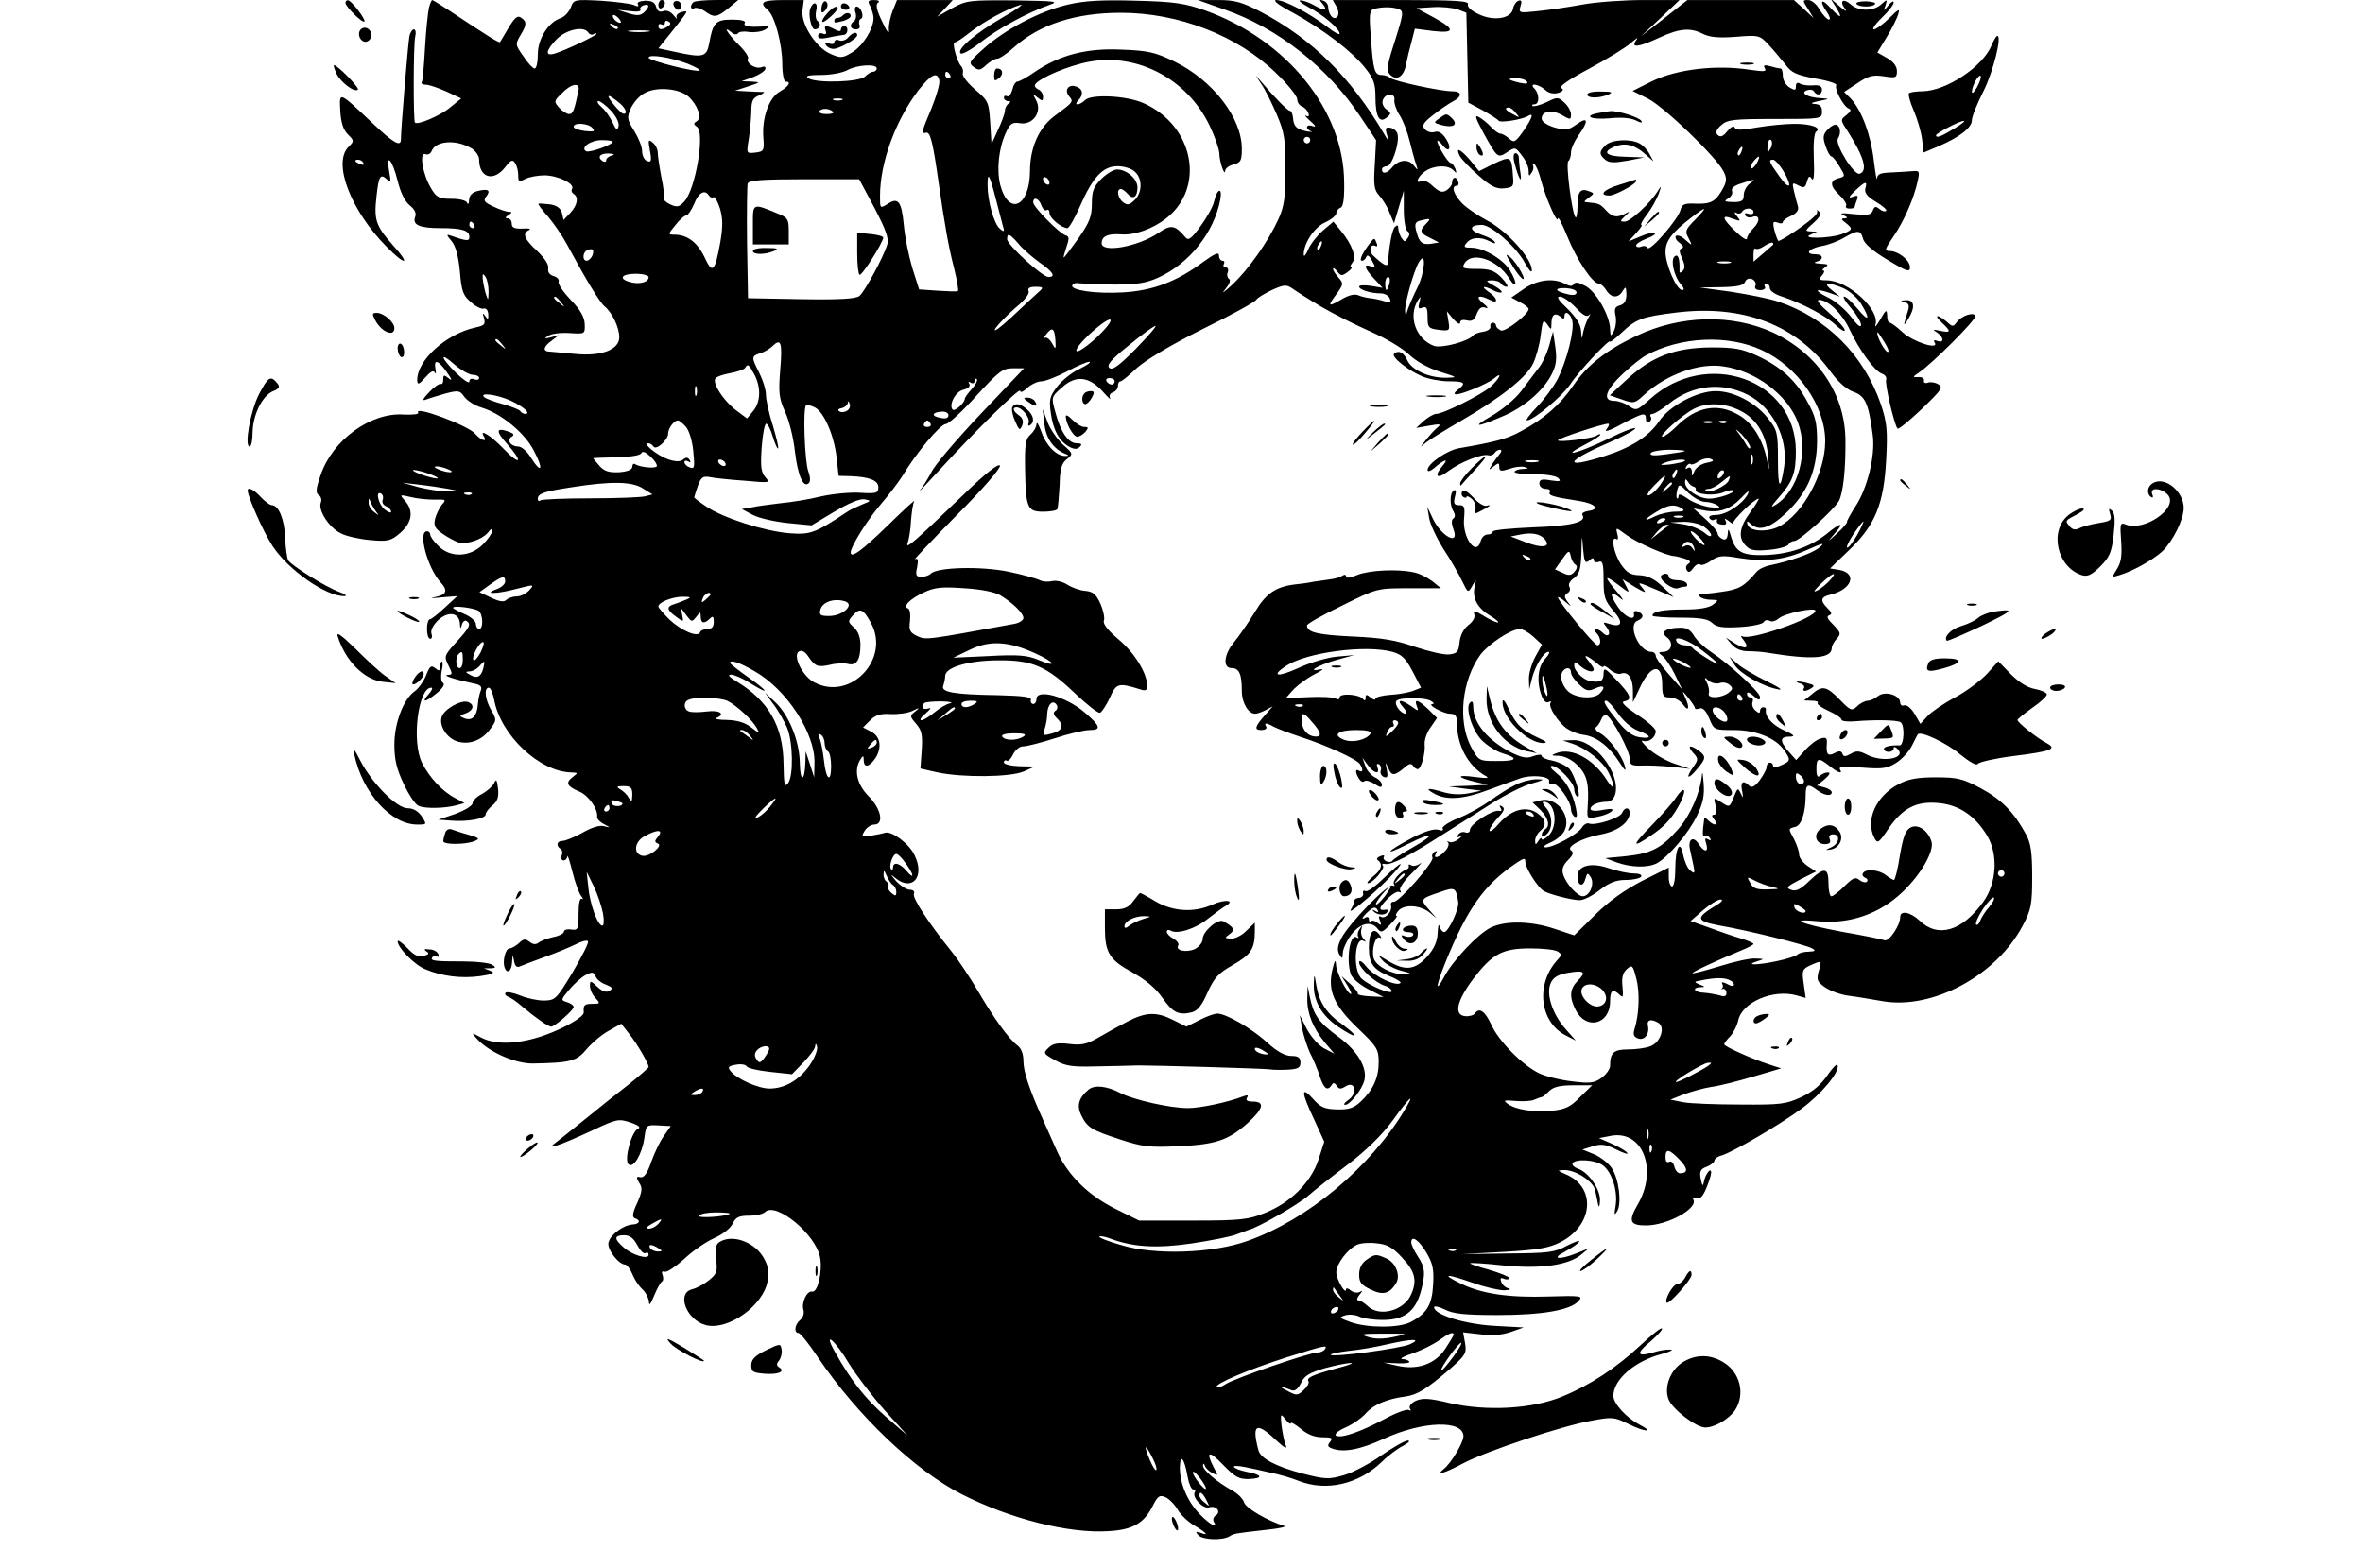 <?xml version="1.0" standalone="no"?>
<!DOCTYPE svg PUBLIC "-//W3C//DTD SVG 20010904//EN"
 "http://www.w3.org/TR/2001/REC-SVG-20010904/DTD/svg10.dtd">
<svg version="1.0" xmlns="http://www.w3.org/2000/svg"
 width="725pt" height="481pt" viewBox="0 0 725 481"
 preserveAspectRatio="xMidYMid meet">

<g transform="translate(0,481) scale(0.1,-0.1)"
fill="#000000" stroke="none">
<path d="M1060 4801 c0 -11 52 -63 58 -57 5 6 -40 65 -50 65 -5 1 -8 -3 -8 -8z"/>
<path d="M1316 4786 c-3 -14 -9 -69 -12 -122 -3 -54 -7 -101 -10 -106 -3 -4 3
-8 13 -8 10 0 38 -10 63 -21 l45 -21 -33 -27 c-29 -25 -101 -56 -109 -47 -5 5
-5 240 1 264 3 12 1 22 -4 22 -5 0 -12 -10 -14 -22 -4 -20 -26 -285 -26 -316
0 -24 -23 -11 -88 51 -104 98 -101 97 -98 37 2 -36 9 -58 23 -72 20 -20 20
-21 2 -39 -49 -49 7 -195 117 -306 59 -60 75 -56 20 4 -53 60 -59 78 -51 149
7 66 12 73 34 52 10 -11 11 -6 5 26 -11 60 10 36 26 -29 9 -36 22 -63 37 -75
15 -12 21 -24 17 -35 -10 -25 13 -35 78 -35 66 0 88 -7 88 -27 0 -14 -8 -13
-60 5 -11 4 -9 -1 5 -17 13 -16 21 -44 26 -94 5 -61 10 -74 34 -94 15 -14 33
-22 39 -20 7 3 13 -5 14 -16 1 -18 -1 -19 -9 -7 -8 12 -9 10 -4 -7 5 -18 1
-22 -27 -28 -90 -20 -179 -101 -178 -162 1 -15 5 -13 25 9 16 18 25 23 29 15
4 -7 4 -2 2 11 -6 32 9 27 35 -10 16 -22 17 -28 6 -19 -15 12 -17 11 -17 -3 0
-10 -3 -16 -7 -14 -5 2 -21 -9 -36 -25 -20 -21 -23 -28 -10 -23 10 4 37 12 61
19 39 10 43 9 57 -11 9 -12 33 -27 54 -33 59 -18 132 -78 159 -132 30 -56 24
-73 -8 -23 -12 21 -30 36 -40 36 -23 0 -37 20 -20 30 8 5 7 9 -5 14 -43 16
-46 5 -11 -34 52 -58 44 -72 -9 -17 -39 41 -77 64 -60 37 11 -18 -10 -11 -27
9 -22 26 -190 88 -175 65 3 -5 -16 -7 -43 -6 -102 8 -220 -78 -256 -185 -15
-43 -16 -56 -6 -62 7 -4 10 -15 6 -24 -8 -23 25 -75 61 -93 16 -9 57 -18 90
-21 55 -5 64 -3 93 22 36 31 42 67 15 98 -18 20 -17 20 17 12 19 -5 52 -8 73
-8 35 1 37 0 23 -15 -8 -10 -17 -29 -21 -43 -5 -22 -1 -30 22 -46 15 -11 38
-23 49 -27 26 -8 74 9 92 31 8 11 12 12 12 4 0 -7 -13 -26 -29 -42 -39 -39
-100 -41 -136 -4 -14 13 -25 29 -25 35 0 5 -4 10 -10 10 -29 0 2 -114 42 -157
24 -26 18 -39 -22 -46 -14 -2 -3 -3 24 0 l49 4 -38 -35 c-21 -20 -42 -36 -46
-36 -5 0 -9 -13 -9 -30 0 -16 4 -30 10 -30 5 0 7 7 4 15 -4 9 4 26 19 41 31
30 66 25 68 -9 1 -17 2 -18 6 -4 2 9 9 15 14 12 15 -10 11 -19 -30 -64 -39
-43 -39 -45 -25 -73 13 -26 13 -28 -3 -29 -18 -1 27 -15 80 -26 21 -4 27 -10
22 -22 -4 -9 -8 -28 -9 -44 -3 -35 -18 -50 -41 -41 -17 7 -17 8 3 15 25 9 29
27 8 35 -21 8 -74 -22 -81 -46 -9 -28 18 -68 52 -76 35 -9 72 5 97 39 20 27
20 29 3 58 -19 33 -23 69 -7 69 5 0 12 -17 16 -37 20 -109 140 -222 238 -223
20 -1 20 -1 2 -15 -22 -17 -16 -28 22 -44 28 -12 57 -54 54 -77 -1 -6 8 -16
20 -22 22 -12 22 -12 1 -7 -12 4 -39 -4 -66 -20 -25 -14 -53 -25 -61 -25 -18
0 -21 -15 -6 -25 5 -3 7 -12 3 -20 -3 -8 0 -15 6 -15 6 0 11 6 12 13 0 6 7
-15 15 -47 8 -33 20 -66 27 -75 6 -8 8 -12 2 -9 -6 4 -10 -14 -10 -45 0 -48
-2 -52 -22 -49 -13 2 -23 -1 -23 -7 0 -5 -15 -13 -32 -16 -18 -4 -39 -12 -45
-17 -9 -7 -18 -6 -28 2 -13 10 -19 10 -33 -4 -10 -9 -23 -16 -29 -16 -12 0
-22 -39 -15 -58 7 -22 22 -12 23 16 2 24 2 25 6 4 3 -18 9 -22 21 -16 9 4 44
17 77 29 33 12 74 29 92 38 17 9 34 13 37 9 3 -5 -19 -47 -47 -95 -50 -83 -53
-86 -88 -87 -20 0 -53 7 -74 16 -20 8 -40 12 -44 8 -3 -4 0 -9 7 -12 8 -2 28
-16 45 -31 39 -33 79 -61 88 -61 11 0 69 51 69 60 0 5 -9 12 -20 15 -20 6 -20
7 6 38 15 18 37 38 50 45 21 11 25 10 31 -3 3 -9 17 -21 32 -26 20 -8 22 -12
11 -19 -10 -6 -22 -2 -37 12 -21 20 -23 20 -23 3 0 -10 7 -27 17 -37 15 -17
15 -18 -10 -18 -24 0 -28 -4 -26 -26 1 -14 -58 -48 -119 -70 -79 -28 -150 -31
-195 -8 -32 17 -32 17 -14 -3 35 -40 118 -77 172 -76 115 2 134 7 164 43 16
19 46 45 68 57 l39 22 25 -32 c24 -30 59 -90 59 -101 0 -2 -28 -27 -62 -54
-35 -27 -90 -71 -123 -98 -33 -27 -74 -59 -90 -72 -29 -22 -29 -23 -5 -16 14
4 61 24 106 45 76 36 82 37 118 25 24 -8 33 -15 24 -19 -20 -7 -44 -95 -30
-109 15 -15 42 31 49 81 5 39 6 40 43 38 l38 -2 -21 -30 c-12 -16 -29 -52 -39
-80 -12 -35 -22 -49 -33 -47 -13 3 -14 0 -4 -17 11 -16 9 -27 -6 -62 -15 -31
-16 -44 -7 -47 19 -6 14 -18 -7 -19 -29 -2 -68 -31 -74 -55 -6 -20 31 -68 51
-68 5 0 15 -13 22 -29 6 -16 20 -37 31 -47 10 -9 19 -27 20 -38 0 -14 5 -8 16
19 9 22 20 41 24 43 4 2 5 10 2 19 -4 10 -2 14 7 11 7 -2 33 16 59 39 25 24
67 53 92 64 27 12 51 31 57 45 9 19 19 24 50 24 21 0 43 5 49 11 33 33 156
-68 169 -139 8 -42 -7 -108 -24 -105 -16 4 -34 -34 -27 -56 3 -10 -1 -24 -10
-31 -17 -14 -20 -40 -5 -40 5 0 32 -33 59 -74 121 -179 296 -346 440 -420 149
-76 330 -122 452 -114 74 4 109 24 136 78 15 30 21 34 39 26 11 -5 28 -22 37
-38 9 -15 32 -38 52 -49 38 -23 45 -32 18 -22 -15 5 -16 3 -6 -8 14 -14 73
-16 95 -3 14 9 16 9 113 20 38 4 63 9 55 12 -52 16 -118 55 -123 72 -3 11 -20
28 -37 37 -47 26 -90 63 -89 76 0 8 2 8 6 -1 2 -7 13 -17 23 -22 18 -9 18 -8
4 17 -26 51 -15 54 29 8 37 -38 49 -44 80 -43 44 2 40 13 -8 22 -19 4 -37 10
-39 15 -3 4 11 4 32 0 20 -4 57 -12 82 -18 25 -5 63 -16 85 -25 85 -33 184
-10 255 59 19 19 49 41 65 49 17 9 23 16 14 16 -8 0 -44 -20 -80 -45 -35 -25
-87 -53 -115 -61 -48 -14 -58 -13 -129 5 -82 22 -127 46 -134 71 -21 80 -7 89
53 32 26 -24 36 -30 31 -17 -5 11 -10 38 -13 60 -4 38 -3 39 12 20 8 -11 16
-16 16 -12 0 5 14 -3 31 -17 20 -17 42 -26 66 -26 29 0 33 -2 24 -14 -9 -11
-8 -15 5 -20 36 -14 87 -4 161 30 118 54 243 58 243 7 0 -19 -38 -83 -60 -100
-27 -22 1 -14 59 17 70 37 303 115 394 131 63 12 70 11 111 -9 53 -27 85 -28
34 -2 -39 21 -78 64 -78 87 0 50 65 107 150 129 25 7 36 13 25 13 -11 1 -36
-3 -54 -9 -50 -14 -52 -3 -6 35 22 19 37 36 34 39 -3 3 -32 -20 -65 -51 -75
-70 -155 -123 -241 -158 -91 -38 -231 -46 -345 -20 -62 15 -83 16 -104 7 -15
-7 -22 -17 -18 -24 4 -6 3 -8 -4 -4 -6 3 -39 -9 -74 -28 -75 -40 -133 -60
-149 -51 -6 4 6 15 29 25 23 10 51 30 63 44 23 26 65 44 120 51 37 5 65 22
137 84 49 43 52 49 47 80 l-6 33 53 -6 c35 -5 66 -2 93 7 l40 14 -91 5 c-89 5
-184 34 -184 57 0 5 15 2 33 -7 25 -13 60 -17 162 -17 137 0 223 15 248 43 15
16 8 17 -92 14 -121 -4 -204 8 -268 39 -63 31 -48 32 33 4 38 -14 83 -24 99
-24 17 1 23 3 13 6 -9 2 -19 11 -22 20 -4 11 -2 14 9 9 8 -3 15 -2 15 3 0 4
-28 15 -61 25 -34 9 -60 18 -58 20 2 2 49 -1 104 -7 113 -11 198 1 237 34 l23
19 -37 -15 c-55 -22 -81 -18 -36 5 20 11 40 24 43 30 4 6 -13 0 -37 -12 -38
-21 -58 -23 -183 -24 l-140 -2 130 7 c105 6 138 12 173 30 100 51 110 167 18
207 -29 13 -30 13 -6 14 35 0 89 -35 94 -62 3 -13 7 -32 9 -43 3 -12 5 -8 6
12 1 35 -36 88 -70 98 -10 4 -17 11 -14 16 9 14 68 11 92 -6 28 -20 47 -78 40
-124 -5 -29 -4 -32 5 -17 14 25 5 99 -17 132 -9 14 -33 33 -53 42 l-37 15 32
10 c25 8 40 6 72 -10 22 -11 38 -16 34 -11 -3 6 -24 18 -46 28 l-41 18 36 7
c98 19 146 -104 82 -212 -29 -50 -23 -63 26 -63 66 0 162 53 145 80 -3 6 1 7
10 4 11 -4 19 4 30 30 8 19 15 41 15 48 0 18 -17 -3 -22 -27 -3 -16 -5 -15
-10 8 -4 23 -1 30 18 37 13 5 24 14 24 19 0 5 10 13 23 16 35 11 176 93 244
143 61 45 118 113 111 134 -2 6 -16 -9 -32 -32 -19 -28 -43 -49 -79 -66 -47
-22 -65 -24 -187 -23 -74 0 -153 3 -175 7 l-40 8 40 16 c22 8 60 19 85 23 25
3 83 18 130 32 l85 25 -40 13 c-49 16 -135 54 -135 61 0 3 8 14 19 25 10 11
21 33 24 48 12 56 107 97 179 77 l28 -8 -6 44 c-6 40 -4 45 20 56 36 16 36 16
26 -18 -7 -26 -5 -32 19 -49 16 -11 48 -23 72 -26 24 -3 72 -11 106 -17 154
-26 349 80 429 232 26 49 29 65 29 150 0 74 -4 103 -19 130 -36 67 -75 107
-138 141 -56 30 -72 34 -138 34 -57 0 -85 -5 -115 -21 -69 -36 -103 -111 -74
-165 9 -18 13 -16 42 27 44 65 87 87 156 80 63 -6 112 -40 149 -102 33 -57 28
-144 -13 -201 -65 -90 -139 -112 -195 -58 -29 27 -60 33 -60 11 0 -25 -34 -76
-48 -71 -7 3 -66 15 -130 26 -132 25 -169 42 -70 32 94 -8 185 23 255 90 57
54 98 126 89 155 -11 35 -42 55 -64 43 -16 -8 -23 -29 -33 -86 -6 -41 -15 -75
-18 -75 -3 0 -15 7 -25 15 -22 17 -62 20 -70 6 -4 -5 0 -11 6 -14 7 -2 10 -8
6 -12 -4 -4 -14 -2 -23 5 -12 10 -20 7 -46 -19 -17 -17 -35 -31 -40 -31 -5 0
-9 18 -9 40 0 49 -13 51 -60 6 -26 -25 -40 -32 -55 -26 -17 6 -13 10 29 32
l48 24 -26 17 c-14 10 -26 25 -26 35 0 9 -7 30 -15 46 -19 35 -19 33 3 39 19
4 32 44 32 98 0 33 7 36 36 14 21 -16 44 -19 44 -6 0 5 -10 12 -22 15 l-23 6
24 20 c15 13 18 20 9 20 -8 0 -19 -5 -24 -10 -7 -7 -11 -1 -11 20 0 35 6 37
40 10 27 -22 42 -26 32 -10 -5 8 16 9 67 5 63 -5 78 -3 105 14 18 11 40 35 49
53 9 18 17 34 18 35 9 11 89 -27 128 -60 31 -25 52 -37 56 -31 4 6 52 17 107
24 120 15 138 22 104 40 -30 16 -89 63 -89 71 0 3 20 19 45 37 25 17 45 36 45
41 0 6 -16 13 -36 17 -24 4 -50 21 -75 46 l-38 39 -35 -39 c-20 -21 -64 -54
-98 -72 -34 -18 -72 -44 -84 -57 l-22 -24 -18 31 c-10 17 -24 28 -31 26 -7 -3
-13 1 -13 8 0 23 -45 37 -67 21 -10 -8 -24 -15 -32 -15 -8 0 -23 -7 -33 -17
-17 -15 -20 -14 -53 20 -41 42 -54 45 -86 17 l-24 -19 24 -1 c13 0 21 -3 18
-7 -4 -3 11 -14 33 -24 22 -10 40 -22 40 -27 0 -5 19 -7 43 -5 59 5 128 4 138
-3 14 -8 11 -72 -3 -71 -29 1 -48 -4 -48 -11 0 -5 7 -9 15 -9 8 0 15 5 15 11
0 6 5 5 12 -2 29 -29 -46 -43 -95 -17 -23 12 -32 12 -49 2 -16 -9 -22 -9 -25
0 -3 9 -10 10 -23 3 -22 -12 -28 -4 -25 28 1 18 -2 21 -19 16 -12 -3 -33 -19
-48 -36 l-27 -30 -25 28 c-27 32 -25 44 7 44 16 0 11 6 -19 19 -37 17 -60 43
-56 64 1 4 -3 7 -8 7 -6 0 -10 -5 -10 -11 0 -8 -4 -8 -14 1 -8 6 -12 18 -9 26
3 8 0 14 -6 14 -6 0 -11 5 -11 12 0 6 9 3 20 -7 15 -14 20 -15 20 -4 0 16 -95
102 -152 140 -20 13 -43 35 -51 49 -11 18 -23 25 -44 24 -44 -1 -60 -14 -38
-30 21 -16 13 -44 -12 -44 -16 -1 -16 -2 -2 -13 9 -7 26 -32 38 -57 l22 -45
-40 45 c-22 25 -41 51 -41 58 0 6 -6 12 -13 12 -39 0 -75 84 -42 96 19 8 19
20 0 28 -8 3 -14 0 -12 -7 5 -25 -28 -11 -50 22 -27 40 -23 52 9 25 12 -10 8
-2 -10 19 -42 49 -41 56 4 22 34 -26 35 -26 24 -5 l-12 23 38 -24 c33 -19 37
-20 24 -4 -17 21 -20 22 55 -10 l40 -17 -35 33 c-24 23 -45 33 -70 34 -28 1
-39 8 -57 34 -22 33 -32 88 -14 77 5 -4 7 4 3 16 -5 21 -5 21 29 -4 31 -23
120 -62 144 -64 6 0 21 -4 34 -8 17 -6 20 -10 11 -16 -7 -4 -9 -13 -5 -19 5
-9 11 -7 20 6 7 10 17 15 21 11 4 -4 19 1 33 11 23 16 34 18 86 9 82 -13 140
-6 210 25 49 22 56 23 37 7 -22 -18 -87 -41 -154 -55 -15 -3 -33 -12 -40 -21
-37 -44 -54 -53 -107 -60 -31 -5 -60 -7 -64 -6 -5 2 -6 -2 -2 -8 3 -5 18 -10
33 -10 26 -1 26 -1 8 -15 -13 -10 -43 -15 -87 -15 -67 0 -99 -6 -99 -19 0 -3
38 -6 83 -6 64 0 87 -4 100 -16 13 -13 31 -16 84 -13 37 2 70 9 74 15 4 7 12
8 19 4 6 -4 19 0 28 8 17 15 112 35 112 23 0 -22 -201 -93 -225 -78 -5 3 -4
-2 4 -11 20 -26 7 -31 -26 -11 l-28 18 18 -21 c12 -14 30 -21 50 -21 18 0 46
-2 62 -5 135 -22 195 -18 195 15 0 6 7 19 15 28 14 15 13 19 -10 43 -18 17
-22 26 -13 29 10 4 8 9 -5 22 -24 24 -21 35 11 42 63 16 81 64 27 75 l-30 5
57 55 c81 77 108 142 115 279 5 91 2 114 -16 169 -52 151 -166 266 -316 316
-27 9 -93 22 -145 30 l-95 13 66 1 c49 1 68 5 73 16 3 9 12 12 21 9 9 -4 14
-13 11 -20 -4 -9 2 -14 15 -14 11 0 17 5 14 10 -3 6 -1 10 4 10 6 0 11 -6 11
-14 0 -8 17 -20 38 -26 60 -20 135 -59 165 -88 15 -14 27 -21 27 -15 0 6 -21
30 -47 52 -29 25 -42 41 -32 41 28 0 70 -41 93 -89 29 -63 77 -129 99 -137 10
-3 16 -11 14 -18 -5 -12 25 -141 35 -151 3 -3 36 24 74 60 61 59 67 67 51 76
-10 6 -25 8 -32 5 -8 -3 -14 0 -12 7 1 7 -7 11 -18 10 -18 -1 -17 1 4 15 42
29 171 158 171 171 0 16 -41 4 -57 -18 -10 -14 -13 -14 -30 2 -11 9 -23 17
-28 17 -5 0 1 -9 13 -20 29 -27 28 -32 -5 -25 -23 5 -25 4 -10 -5 21 -14 23
-34 1 -26 -9 4 -13 2 -8 -5 14 -24 -66 2 -98 31 -18 17 -36 30 -40 30 -5 0 -8
10 -8 23 -1 19 -4 17 -21 -13 -11 -19 -18 -27 -15 -17 15 47 -84 137 -150 137
-22 0 -25 2 -14 15 7 8 9 15 4 15 -5 0 -2 5 6 10 12 8 8 10 -15 11 -17 1 -22
3 -12 6 23 6 22 23 -3 23 -34 0 -22 17 18 25 20 3 52 15 70 26 42 24 50 24 58
-3 3 -15 31 -39 75 -65 59 -36 69 -39 69 -23 0 22 -36 50 -63 50 -16 0 -14 6
12 44 32 46 64 119 75 172 6 28 5 31 -16 29 -13 -1 -42 -3 -65 -4 -33 -1 -43
-5 -44 -18 -1 -10 -5 15 -10 55 -9 78 -37 153 -70 189 l-21 21 41 27 c34 23
48 26 81 21 37 -6 40 -4 40 16 0 15 -11 29 -30 40 l-30 17 29 48 c16 26 32 58
35 70 6 18 1 16 -27 -12 -19 -19 -41 -35 -48 -35 -6 0 4 16 24 35 21 20 37 41
37 47 0 7 -7 3 -16 -8 -15 -19 -16 -19 -9 0 6 19 5 19 -13 3 -24 -22 -70 -22
-94 0 -23 20 -36 10 -17 -14 7 -10 0 -7 -16 7 l-29 25 17 -27 c22 -36 15 -36
-18 -1 -28 31 -34 20 -9 -15 8 -12 11 -22 5 -22 -5 0 -18 14 -28 30 -9 17 -25
30 -35 30 -18 0 -18 -1 -1 -27 l17 -28 -30 28 -30 27 -163 0 -164 0 -71 -56
-71 -55 59 55 59 56 -110 0 c-61 0 -146 -6 -189 -14 -44 -8 -105 -17 -137 -20
-56 -6 -58 -6 -52 15 5 15 3 20 -6 17 -8 -3 -15 -14 -17 -25 -5 -30 -60 -39
-106 -16 -22 10 -35 22 -32 30 4 10 -36 13 -205 13 l-210 0 12 -21 c7 -14 7
-25 1 -31 -11 -11 -26 7 -27 31 0 8 -7 17 -15 19 -13 5 -13 3 -1 -11 16 -21 5
-21 -29 -2 -14 8 -32 14 -40 14 -8 0 3 -9 25 -21 43 -22 95 -66 95 -81 0 -5
-17 4 -37 20 -54 42 -132 83 -157 83 -13 0 7 -16 53 -40 92 -51 180 -118 220
-169 25 -31 31 -48 31 -87 0 -62 12 -83 34 -65 15 12 15 15 -1 26 -9 7 -14 19
-10 29 9 22 39 21 35 -1 -1 -10 6 -31 16 -46 10 -15 24 -51 31 -80 7 -29 16
-61 20 -72 6 -19 6 -19 -8 -2 -17 21 -47 17 -67 -8 -14 -17 -30 -20 -30 -5 0
6 7 10 15 10 15 0 39 69 33 98 -2 9 -11 18 -22 20 -14 3 -17 -1 -11 -20 6 -21
5 -22 -6 -3 -104 178 -224 297 -383 380 -56 29 -78 35 -129 35 l-62 0 82 -29
c164 -57 316 -177 417 -329 l48 -72 -4 -75 c-4 -62 -2 -78 13 -94 10 -11 25
-34 32 -53 l14 -33 15 50 15 50 0 -59 c0 -32 5 -61 11 -65 7 -4 8 -12 1 -21
-8 -13 -10 -13 -19 0 -5 8 -10 22 -10 30 0 9 -3 11 -10 4 -9 -9 -17 -52 -22
-111 -1 -13 -13 -7 -46 24 -14 14 -7 37 9 28 5 -3 6 2 2 11 -6 15 -7 15 -20
-2 -25 -33 -34 -54 -24 -54 5 0 11 6 13 12 3 8 10 3 17 -11 12 -21 11 -23 -3
-18 -24 9 -20 -6 10 -38 l26 -28 -36 6 c-20 3 -36 2 -36 -2 0 -10 35 -21 66
-21 12 0 25 -7 28 -16 5 -12 1 -14 -17 -8 -12 4 -31 8 -42 9 -11 1 -28 5 -37
9 -12 5 -30 1 -53 -13 -41 -24 -43 -21 -13 19 20 28 20 31 5 48 -9 10 -17 22
-17 27 0 5 6 1 13 -8 11 -14 14 -14 31 -2 11 8 16 15 12 15 -5 0 -3 6 3 14 14
16 0 55 -35 98 l-23 28 -32 -27 c-17 -15 -38 -41 -45 -58 -7 -16 -13 -24 -14
-17 -1 34 31 83 64 99 20 9 36 22 36 29 0 7 6 14 13 17 8 2 12 27 11 78 -1
221 -176 437 -426 527 -63 22 -93 27 -213 30 -104 3 -158 0 -209 -12 -86 -20
-192 -76 -257 -134 -46 -41 -48 -45 -32 -57 15 -12 21 -11 39 6 11 10 26 19
33 19 8 0 31 16 52 35 78 70 188 106 328 106 177 0 358 -70 476 -185 36 -34
65 -71 65 -80 0 -9 6 -19 14 -22 8 -3 17 -12 20 -20 4 -10 1 -13 -7 -9 -6 4
-1 -4 13 -16 17 -15 19 -20 8 -16 -10 4 -18 2 -18 -3 0 -5 6 -10 13 -13 6 -2
1 -2 -13 0 -31 6 -41 14 -43 42 -1 11 -5 21 -9 21 -7 0 -44 37 -89 90 -20 24
-20 24 1 -8 12 -17 33 -60 48 -95 23 -54 26 -76 26 -167 0 -86 -4 -114 -22
-153 -31 -68 -93 -156 -143 -202 -24 -22 -33 -28 -21 -14 14 17 19 29 13 33
-5 4 -8 13 -4 21 3 8 0 15 -7 15 -6 0 -8 5 -5 10 3 6 1 10 -4 10 -6 0 -11 7
-11 16 0 12 -13 6 -49 -20 -82 -61 -156 -88 -246 -93 -85 -5 -163 7 -155 22 3
6 12 8 20 6 8 -1 56 -3 105 -4 72 0 100 4 138 21 96 43 172 139 191 240 7 39
-10 34 -19 -6 -3 -15 -22 -49 -41 -75 -29 -40 -38 -46 -47 -35 -32 38 -44 40
-82 14 -63 -43 -175 -63 -175 -32 0 22 20 30 61 27 40 -3 96 17 137 49 121 95
85 284 -68 353 -52 24 -162 29 -181 10 -7 -7 -17 -13 -23 -13 -6 0 -5 5 2 12
17 17 15 35 -5 42 -24 10 -39 -10 -23 -29 14 -17 14 -17 -41 -58 -51 -36 -79
-99 -79 -173 -1 -108 -65 -138 -91 -42 -12 47 -5 115 18 163 12 26 19 31 43
27 39 -6 68 35 49 70 -11 21 -11 22 4 9 15 -12 17 -11 17 3 0 9 -7 19 -15 22
-8 4 -12 10 -9 15 12 20 105 59 167 70 148 27 300 -54 368 -196 16 -33 29 -71
30 -85 0 -26 17 -74 18 -53 1 7 12 15 26 19 22 5 25 12 25 48 0 95 -90 211
-208 268 -58 28 -80 33 -162 36 -108 5 -190 -17 -266 -69 -23 -16 -47 -29 -52
-29 -6 0 -13 -11 -16 -25 -4 -14 -11 -23 -16 -20 -6 3 -10 1 -10 -4 0 -6 6
-11 13 -11 8 0 9 -3 1 -8 -6 -4 -11 -14 -11 -22 0 -8 -10 -35 -21 -58 l-20
-44 -4 66 c-4 63 -6 67 -47 102 -23 20 -40 42 -37 49 2 7 0 17 -5 22 -13 13
-29 73 -20 73 5 0 26 14 47 31 42 33 113 72 154 84 14 4 -11 -14 -55 -39 -86
-50 -143 -100 -127 -110 5 -3 32 12 60 34 50 40 145 92 211 115 32 11 21 12
-108 14 -137 1 -146 0 -190 -24 l-46 -26 24 25 24 26 -85 0 -86 0 -13 -32 c-7
-18 -13 -44 -12 -58 2 -17 -5 -10 -21 25 -17 35 -20 52 -12 57 6 5 1 8 -12 8
-19 0 -21 -3 -12 -19 5 -11 10 -27 10 -36 0 -33 -32 -85 -65 -105 -29 -18 -36
-19 -65 -6 -45 18 -93 91 -88 134 l4 32 -63 0 c-64 0 -75 -7 -48 -30 22 -18
45 -105 45 -167 0 -29 5 -53 10 -53 19 0 10 -15 -18 -31 -33 -19 -55 -81 -50
-142 3 -39 1 -42 -25 -45 -27 -3 -27 -3 -20 40 4 24 7 62 8 84 0 35 4 44 25
52 14 6 18 11 10 10 -8 0 -31 1 -50 2 l-35 2 40 13 c39 13 39 13 10 15 l-30 1
34 12 c19 7 36 18 39 25 2 7 -2 10 -12 6 -18 -7 -49 13 -41 27 3 4 -10 24 -30
43 -34 35 -49 60 -21 37 8 -7 17 -8 20 -3 3 5 18 7 35 4 16 -2 37 1 48 7 16
10 16 11 -7 10 -43 -3 -61 1 -55 11 4 6 -11 10 -39 10 -50 0 -59 -9 -70 -72
-8 -43 -18 -46 -105 -27 l-51 11 37 46 c57 72 57 71 34 65 -12 -3 -18 -10 -15
-17 3 -6 -1 -3 -10 8 -9 11 -22 16 -31 12 -12 -4 -18 0 -22 13 -4 14 -13 19
-34 19 -16 -1 -26 -5 -22 -11 4 -7 -1 -8 -13 -2 -10 4 -56 10 -101 13 -81 4
-83 4 -92 -21 -6 -14 -19 -28 -30 -32 -38 -12 -71 -63 -71 -111 0 -24 -4 -44
-10 -44 -5 0 -21 17 -34 37 -26 37 -26 37 -7 69 14 23 16 35 8 43 -17 17 -24
14 -48 -26 -12 -21 -24 -40 -25 -42 -3 -3 -31 14 -162 101 -23 15 -44 28 -46
28 -2 0 -7 -11 -10 -24z m662 -12 c-12 -12 -22 -13 -49 -5 l-34 11 38 -4 c20
-3 35 -1 32 4 -3 4 1 10 7 13 20 7 23 -2 6 -19z m2314 8 c15 -6 14 -15 -12
-97 -25 -77 -27 -92 -15 -104 20 -20 41 -7 49 30 3 18 11 51 17 72 l10 39 55
-7 c69 -8 70 5 2 42 l-52 28 50 3 c28 2 62 -2 77 -7 l26 -10 3 -138 3 -138 45
-24 c25 -14 46 -28 48 -31 3 -8 72 3 90 14 19 12 14 -5 -14 -46 -25 -35 -29
-37 -44 -23 -9 8 -21 15 -27 15 -5 0 -18 9 -29 21 -10 11 -27 25 -37 30 -14 8
-10 -3 14 -48 43 -78 44 -79 73 -60 24 16 26 16 45 -10 12 -14 21 -35 21 -47
0 -17 2 -18 9 -6 6 8 7 18 4 24 -3 5 -1 6 4 3 6 -4 15 -26 21 -50 14 -53 51
-138 52 -117 0 8 13 -17 29 -56 28 -70 77 -144 96 -144 6 0 16 -9 23 -20 15
-25 38 -26 51 -2 9 14 10 13 11 -11 0 -20 -6 -30 -20 -34 -15 -4 -18 -11 -13
-33 3 -15 0 -36 -6 -47 -9 -16 -10 -16 -11 6 0 40 -40 112 -73 132 -21 12 -33
15 -38 8 -5 -8 -12 -8 -27 0 -35 19 -85 13 -126 -15 l-39 -27 26 -14 c15 -7
27 -17 27 -21 0 -16 -71 -71 -85 -66 -8 4 -15 10 -15 15 0 5 -4 9 -10 9 -5 0
-9 -6 -7 -12 1 -7 -9 -14 -23 -16 -14 -2 -27 -7 -30 -11 -13 -18 -98 -41 -121
-32 -55 21 -79 90 -49 139 9 14 10 14 5 -5 -5 -18 -3 -22 9 -17 13 5 16 -1 16
-29 0 -32 3 -35 34 -39 34 -4 35 -3 30 27 l-5 30 20 -24 c12 -13 21 -18 21
-11 0 8 8 10 21 7 15 -4 23 1 30 20 7 18 14 23 27 19 10 -4 7 2 -8 14 -26 21
-12 27 21 10 27 -15 25 5 -3 24 -26 18 -17 21 14 5 11 -6 22 -8 25 -6 3 3 -8
12 -24 21 -25 14 -26 15 -6 16 12 0 25 -4 28 -10 3 -5 11 -10 18 -10 6 0 -1
12 -16 28 -22 22 -36 27 -76 27 -43 0 -47 2 -37 18 23 36 99 11 135 -45 24
-39 29 -19 4 22 -20 34 -81 70 -118 70 -23 0 -26 2 -15 15 15 18 43 19 72 4
13 -7 18 -7 14 -1 -3 6 -22 16 -41 22 -39 13 -38 30 1 30 30 0 108 -69 134
-119 11 -20 19 -29 20 -21 1 36 -77 123 -140 155 -25 13 -57 35 -73 50 -27 28
-36 55 -17 55 5 0 7 7 3 15 -6 16 -18 11 -18 -7 0 -6 -8 -16 -17 -22 -13 -8
-22 -5 -42 13 -13 13 -29 20 -35 16 -21 -12 -11 14 11 29 27 19 69 21 87 4 10
-11 11 -10 6 5 -4 9 -10 17 -14 17 -8 0 -41 54 -41 67 0 4 7 -1 15 -11 21 -28
31 -11 11 19 -12 18 -23 24 -35 20 -10 -3 -23 1 -30 9 -9 11 -4 20 26 43 21
17 48 35 61 42 29 15 28 31 -2 31 -37 0 -180 31 -190 41 -6 5 -18 9 -27 9 -22
0 -26 15 -33 117 -6 72 -4 82 11 86 27 7 56 6 75 -1z m-2387 -41 c-6 -5 -25
10 -25 20 0 5 6 4 14 -3 8 -7 12 -15 11 -17z m144 -12 c-19 -12 -29 -11 -29 2
0 5 5 7 10 4 6 -3 10 -1 10 5 0 6 5 8 11 4 8 -4 7 -9 -2 -15z m-154 -7 c-3 -3
-11 0 -18 7 -9 10 -8 11 6 5 10 -3 15 -9 12 -12z m-90 -12 c4 -6 11 -8 16 -5
5 4 9 4 9 1 0 -5 -94 -50 -127 -60 -32 -10 -29 9 6 45 30 29 83 40 96 19z
m183 3 c-16 -2 -40 -2 -55 0 -16 2 -3 4 27 4 30 0 43 -2 28 -4z m3237 -7 c20
-10 48 -13 100 -9 72 6 74 5 102 -25 15 -16 38 -44 51 -60 18 -25 33 -32 92
-43 38 -6 67 -16 64 -20 -7 -11 22 -66 38 -72 9 -3 7 -9 -7 -20 -19 -15 -19
-15 6 -53 48 -76 60 -118 35 -127 -17 -7 -78 92 -67 108 10 15 8 38 -5 42 -6
2 -18 -5 -27 -15 -14 -15 -15 -24 -6 -50 6 -18 14 -32 18 -32 4 0 15 -14 25
-31 18 -30 18 -30 -3 -36 -28 -7 -27 -24 4 -53 13 -12 22 -27 19 -31 -3 -5 2
-9 10 -9 9 0 16 2 16 4 0 2 3 12 7 22 5 14 3 16 -13 10 -14 -5 -12 0 8 19 32
30 38 31 31 6 -3 -13 6 -24 32 -40 21 -12 35 -25 32 -28 -4 -3 -13 -1 -21 6
-11 9 -15 8 -20 -5 -5 -14 -16 -15 -59 -11 -34 4 -45 3 -32 -3 14 -6 15 -9 5
-10 -12 0 -12 -3 3 -14 23 -18 22 -22 -14 -35 -39 -13 -125 -14 -94 -1 l20 9
-20 1 c-18 1 -17 3 9 26 20 18 25 28 17 35 -6 5 -9 6 -6 3 2 -4 -1 -12 -8 -18
-23 -23 -107 -79 -111 -75 -2 2 -8 17 -12 33 -6 25 -4 28 10 23 9 -4 16 -3 16
2 0 4 12 13 26 19 17 8 24 18 20 30 -3 9 -8 30 -12 46 -6 26 -5 27 14 17 17
-9 21 -7 26 12 5 17 8 19 15 8 6 -9 8 14 6 62 -2 46 1 79 7 83 18 12 -15 24
-66 24 -27 0 -79 -5 -115 -11 -49 -9 -66 -9 -69 0 -2 6 -11 2 -22 -11 -13 -17
-22 -20 -30 -12 -7 7 -5 16 11 30 19 17 37 19 165 19 143 0 144 0 144 23 0 16
-6 22 -22 23 -15 1 -11 4 12 9 35 7 35 7 5 9 -39 2 -63 16 -41 24 8 3 18 2 21
-3 9 -15 25 -12 25 5 0 11 -9 15 -28 13 -15 -1 -33 1 -40 6 -7 4 -12 1 -12 -8
0 -14 -3 -14 -20 -4 -11 7 -20 23 -20 35 0 13 -3 23 -7 23 -5 0 -19 3 -32 7
-18 5 -22 3 -16 -7 6 -10 -4 -10 -46 -4 -103 16 -225 2 -302 -36 l-58 -29 48
-24 c50 -26 206 -176 230 -221 11 -20 11 -31 2 -49 -23 -44 -37 -53 -83 -52
-38 2 -45 -1 -50 -19 -7 -29 -93 -128 -101 -117 -3 6 -12 8 -20 4 -8 -3 -15
-1 -15 4 0 5 14 14 32 21 17 6 29 14 26 17 -3 4 -23 -1 -44 -10 l-38 -16 24
26 c13 14 20 25 16 25 -4 0 4 15 18 33 13 17 29 46 35 62 9 25 8 27 -2 10 -23
-38 -85 -95 -102 -95 -16 0 -15 2 2 18 10 9 14 14 8 11 -31 -18 -46 -17 -66 4
-20 22 -23 23 -56 26 -15 1 -15 2 1 14 18 13 18 14 2 20 -27 11 -36 -1 -36
-45 0 -23 -3 -38 -6 -35 -11 11 -31 168 -22 173 4 3 8 14 8 26 0 11 10 34 22
51 33 46 31 61 -4 36 -27 -19 -34 -20 -69 -10 -23 7 -39 18 -39 27 0 23 31 29
62 11 26 -15 28 -15 28 2 0 10 -9 26 -20 36 -19 18 -22 18 -56 1 -20 -9 -39
-14 -42 -11 -3 3 0 5 6 5 16 0 15 33 0 48 -19 19 12 15 33 -4 11 -10 25 -13
40 -9 15 5 18 10 9 15 -7 5 25 27 87 60 54 29 111 64 128 79 16 14 23 18 16 9
-20 -26 5 -24 71 7 61 28 94 31 133 11z m-3114 -92 c22 -9 38 -18 36 -20 -7
-8 -157 30 -157 39 0 12 69 1 121 -19z m579 -14 c0 -5 -5 -10 -11 -10 -6 0
-17 -7 -25 -15 -18 -17 -149 -21 -174 -5 -11 7 1 10 40 10 30 0 66 7 80 15 29
16 90 20 90 5z m225 -20 c3 -5 1 -10 -4 -10 -6 0 -11 5 -11 10 0 6 2 10 4 10
3 0 8 -4 11 -10z m-33 -17 c2 -10 -9 -48 -24 -85 -32 -76 -32 -79 -16 -75 12
2 20 -28 37 -148 20 -139 31 -201 48 -267 9 -37 15 -69 12 -71 -2 -2 -30 -1
-61 1 l-58 4 -21 66 c-11 37 -23 96 -26 132 -7 72 -17 86 -50 64 -23 -14 -23
-14 -23 24 0 103 47 231 117 324 39 50 59 60 65 31z m1803 -3 c4 -7 -3 -8 -22
-4 -38 9 -42 14 -10 14 14 0 29 -5 32 -10z m-2910 -27 c-13 -62 -17 -73 -29
-73 -7 0 -21 9 -30 19 -17 19 -17 21 8 45 29 30 56 34 51 9z m337 -19 c29 -27
42 -65 26 -76 -11 -6 -10 -10 0 -17 26 -16 -4 -193 -39 -230 -15 -16 -22 -18
-43 -8 -13 6 -22 15 -20 19 3 4 0 34 -7 65 -6 32 -11 66 -11 75 0 9 -6 23 -15
30 -14 12 -15 9 -9 -24 6 -32 4 -37 -9 -32 -8 3 -15 17 -15 30 0 14 -11 41
-24 62 -22 35 -23 41 -11 69 8 17 26 39 42 47 36 21 106 15 135 -10z m-209
-22 c17 -15 23 -32 10 -31 -5 0 -19 14 -33 32 -24 30 -14 30 23 -1z m680 11
c-7 -2 -19 -2 -25 0 -7 3 -2 5 12 5 14 0 19 -2 13 -5z m-709 -32 c16 -17 26
-37 24 -48 -4 -15 -7 -13 -19 12 -8 17 -23 38 -34 47 -11 10 -15 17 -9 18 5 0
23 -13 38 -29z m682 -4 c4 -4 -5 -7 -20 -7 -15 0 -25 4 -22 9 7 10 31 9 42 -2z
m2095 -4 c13 -15 12 -15 -8 -4 -24 12 -29 21 -14 21 5 0 15 -7 22 -17z m-2833
-46 c9 -10 4 -12 -23 -9 -19 2 -35 8 -35 13 0 14 46 11 58 -4z m2202 -37 c0
-5 -4 -10 -10 -10 -5 0 -10 5 -10 10 0 6 5 10 10 10 6 0 10 -4 10 -10z m1412
-26 c-9 -16 -10 -14 -9 8 1 15 6 23 11 18 4 -4 4 -16 -2 -26z m-3984 0 c12 -8
22 -23 22 -33 0 -57 44 -70 80 -24 17 22 23 25 30 13 6 -8 10 -25 10 -38 0
-20 2 -21 22 -11 11 6 39 11 60 11 41 -1 93 -26 83 -42 -3 -5 -1 -11 5 -15 16
-10 12 -34 -10 -58 l-21 -22 -5 22 c-4 14 -16 23 -37 26 -18 2 -33 3 -35 2 -2
-2 11 -19 29 -39 17 -20 44 -59 58 -85 57 -106 101 -179 116 -191 24 -20 45
-65 45 -95 0 -38 -55 -59 -135 -51 -33 3 -68 6 -77 7 -24 0 -22 15 5 34 l22
17 -25 -7 c-21 -5 -22 -4 -7 5 9 6 38 10 65 8 47 -3 47 -3 46 28 -1 22 -14 44
-43 74 -23 24 -40 49 -37 56 2 6 -4 14 -16 17 -12 4 -18 12 -16 24 2 11 -11
31 -34 53 -39 36 -47 54 -25 64 6 3 3 5 -8 5 -37 -2 -45 1 -45 16 0 8 -6 15
-12 15 -9 0 -8 4 2 10 11 7 12 10 2 10 -8 0 -29 7 -48 16 -28 13 -32 19 -23
30 16 20 7 26 -25 18 -17 -4 -26 -13 -27 -28 0 -11 -3 -15 -6 -8 -3 7 -23 12
-48 12 -38 0 -46 4 -63 33 -25 42 -37 111 -17 104 7 -3 16 1 19 9 13 33 76 37
124 8z m432 21 c0 -9 -72 -35 -82 -29 -18 11 14 34 48 34 19 0 34 -2 34 -5z
m3463 -30 c-3 -9 -8 -14 -10 -11 -3 3 -2 9 2 15 9 16 15 13 8 -4z m-3465 -12
c-10 -2 -18 -9 -18 -14 0 -6 -4 -7 -10 -4 -19 12 -10 25 18 24 16 -1 20 -3 10
-6z m3512 -24 c-7 -11 -14 -18 -17 -15 -3 3 0 12 7 21 18 21 23 19 10 -6z
m-4275 1 c3 -6 -1 -7 -9 -4 -18 7 -21 14 -7 14 6 0 13 -4 16 -10z m4355 -22
c31 -51 23 -66 -10 -20 -33 46 -35 52 -20 52 6 0 19 -15 30 -32z m-1988 -5
c24 -21 23 -65 -2 -88 -16 -15 -22 -15 -35 -5 -16 13 -20 40 -6 40 5 0 14 -7
21 -15 16 -19 30 -10 30 20 0 26 -33 55 -63 55 -10 0 -32 -13 -48 -29 -24 -24
-29 -38 -29 -76 0 -39 -7 -57 -41 -106 -23 -32 -43 -59 -45 -59 -2 0 2 14 8
32 9 26 9 33 -3 36 -20 7 -99 87 -99 101 0 19 18 12 25 -9 4 -11 11 -18 16
-15 5 4 9 -1 9 -9 0 -15 37 -46 55 -46 5 0 23 31 39 68 39 89 70 122 115 122
19 0 43 -7 53 -17z m-428 -78 c8 -33 19 -71 22 -85 7 -22 5 -23 -8 -12 -18 14
-38 85 -38 133 0 43 5 36 24 -36z m166 44 c0 -6 -4 -7 -10 -4 -5 3 -10 11 -10
16 0 6 5 7 10 4 6 -3 10 -11 10 -16z m-537 -77 c35 -67 45 -94 39 -113 -11
-37 -69 -144 -85 -157 -11 -9 -61 -12 -178 -10 l-164 3 -3 170 c-1 93 0 175 2
182 4 10 46 13 174 13 l168 0 47 -88z m2685 74 c-10 -7 -18 -23 -18 -35 0 -17
-6 -21 -32 -21 -27 1 -30 2 -16 11 9 5 15 15 12 23 -3 8 7 17 28 23 44 15 46
14 26 -1z m-3193 -36 c4 -6 10 -8 14 -5 5 2 13 -14 20 -35 9 -31 9 -55 1 -103
-17 -93 -24 -99 -49 -45 -22 45 -53 68 -92 68 -20 0 -20 1 3 29 13 17 28 30
34 30 5 1 16 17 24 36 13 34 33 45 45 25z m3026 -74 c-30 -30 -32 -36 -20 -57
12 -24 12 -24 -10 -5 -11 11 -24 16 -29 12 -4 -4 1 -14 11 -21 11 -8 14 -14 7
-17 -9 -3 -8 -11 1 -31 9 -20 9 -31 2 -38 -8 -8 -11 -7 -10 2 1 34 -4 50 -14
43 -15 -9 -3 -62 18 -86 10 -12 12 -18 4 -18 -17 0 -51 78 -51 117 0 34 19 59
80 106 47 36 51 34 11 -7z m179 23 c0 -6 -7 -8 -16 -5 -9 3 -12 2 -9 -5 4 -6
13 -8 21 -5 23 9 26 -12 4 -34 -11 -11 -20 -25 -20 -32 0 -7 -16 3 -35 22 -42
40 -45 53 -9 39 25 -9 26 -8 13 8 -8 9 -9 14 -2 10 6 -4 14 -3 18 3 8 14 35
13 35 -1z m-1004 -35 c-22 -22 -20 -29 12 -44 l27 -14 -24 -4 c-28 -4 -37 4
-46 40 -5 20 -3 27 12 31 32 8 35 7 19 -9z m-2921 -4 c3 -5 1 -10 -4 -10 -6 0
-11 5 -11 10 0 6 2 10 4 10 3 0 8 -4 11 -10z m1670 -58 c13 -16 42 -41 64 -57
41 -28 52 -45 28 -45 -19 0 -127 99 -127 116 0 21 8 17 35 -14z m928 -7 c-3
-9 -8 -14 -10 -11 -3 3 -2 9 2 15 9 16 15 13 8 -4z m1386 3 c-2 -2 -16 -14
-31 -27 l-28 -24 0 23 c0 13 3 20 6 17 4 -3 16 0 27 8 12 8 23 12 26 10 2 -3
2 -6 0 -7z m-3622 -33 c-4 -8 -11 -15 -17 -15 -14 0 -13 27 3 33 16 6 21 1 14
-18z m2532 -97 c-12 -24 -25 -54 -30 -68 -6 -21 -7 -22 -8 -4 -1 24 26 121 42
149 24 41 19 -31 -4 -77z m959 75 c-10 -2 -26 -2 -35 0 -10 3 -2 5 17 5 19 0
27 -2 18 -5z m-3809 -88 c-1 -29 -1 -29 -9 -5 -4 14 -8 34 -9 45 -1 16 1 17 9
5 5 -8 9 -28 9 -45z m491 45 c0 -16 -27 -23 -55 -16 -39 10 -29 26 15 26 22 0
40 -5 40 -10z m2273 -20 c-3 -11 -7 -20 -9 -20 -2 0 -4 9 -4 20 0 11 4 20 9
20 5 0 7 -9 4 -20z m-211 -70 c37 -22 105 -56 150 -76 46 -20 99 -51 119 -70
23 -22 58 -42 95 -54 57 -18 58 -18 21 -19 -51 -1 -105 23 -119 53 -11 25 -28
33 -41 20 -9 -9 45 -52 87 -69 19 -8 56 -15 81 -15 49 0 55 -5 28 -26 -11 -8
-13 -13 -6 -14 20 0 96 32 116 48 29 25 19 1 -10 -25 -29 -25 -145 -83 -167
-83 -7 0 -24 -10 -37 -21 l-24 -22 40 7 c34 6 38 5 25 -6 -9 -7 -24 -24 -35
-38 -20 -25 -20 -25 0 -8 11 9 60 39 108 67 121 70 201 133 221 176 9 19 20
58 23 86 6 47 8 50 20 34 12 -18 13 -18 13 1 0 28 10 36 27 23 9 -9 13 -8 13
0 0 20 18 11 24 -13 7 -28 -16 -121 -45 -179 -12 -23 -40 -61 -62 -84 -23 -24
-37 -43 -32 -43 21 1 107 73 133 111 26 40 122 142 122 131 0 -3 15 8 33 25
47 45 65 51 170 64 205 25 370 -38 474 -182 22 -30 47 -53 69 -61 37 -13 47
-35 60 -134 8 -63 -17 -164 -54 -219 -14 -22 -26 -43 -25 -46 1 -3 -12 -19
-30 -35 -32 -29 -32 -29 -8 -1 32 36 19 35 -27 -3 -50 -39 -114 -61 -188 -63
-69 -2 -89 9 -103 57 -7 24 -9 26 -10 9 -1 -16 -6 -21 -16 -17 -8 4 -15 11
-15 17 0 6 -17 26 -37 44 l-37 33 32 -6 c46 -9 81 3 115 39 20 21 26 25 19 10
-17 -31 -66 -63 -97 -63 -15 0 -24 -4 -20 -10 4 -6 11 -8 16 -4 5 3 8 2 7 -3
-3 -8 5 -13 23 -13 5 0 7 6 3 13 -5 7 -1 7 12 -3 10 -8 16 -11 12 -6 -6 7 65
76 78 76 2 0 -9 -19 -26 -42 -34 -46 -38 -79 -13 -103 13 -14 28 -16 72 -12
31 3 57 11 59 17 2 5 10 10 17 10 16 0 121 95 137 123 13 25 21 97 20 187 -1
141 -86 266 -223 330 -125 57 -283 54 -419 -11 -91 -43 -150 -89 -193 -152
-41 -60 -92 -104 -162 -141 -41 -23 -82 -33 -187 -51 -38 -6 -98 -48 -98 -67
0 -6 8 -4 18 4 31 27 49 34 30 11 -30 -34 -20 -46 15 -19 37 28 105 55 124 49
6 -2 14 1 18 6 3 6 11 11 17 11 7 0 5 -7 -4 -17 -8 -10 -19 -25 -23 -33 -8
-13 -7 -13 8 -1 15 12 17 11 17 -2 0 -13 5 -14 30 -6 16 6 37 9 47 6 14 -4 14
-5 -4 -6 -12 0 -24 -4 -26 -8 -3 -5 24 -8 59 -8 36 0 68 -5 75 -12 10 -10 5
-11 -23 -7 -27 5 -35 3 -35 -10 0 -9 9 -16 19 -16 11 0 16 -4 13 -10 -6 -10
10 -15 89 -27 51 -8 67 -26 28 -31 -12 -2 -20 -7 -17 -12 14 -22 -33 -34 -151
-38 -68 -3 -124 -8 -124 -13 0 -5 -7 -9 -16 -9 -9 0 -18 -9 -21 -20 -13 -50
-57 10 -51 70 3 34 1 40 -15 40 -16 0 -18 5 -13 26 5 17 3 23 -4 19 -12 -8
-13 -45 0 -65 5 -9 5 -17 -1 -21 -6 -4 -6 -15 0 -32 21 -54 -38 -23 -64 34
l-16 34 6 -35 c3 -19 23 -61 44 -95 22 -33 47 -77 57 -98 18 -37 18 -37 31
-15 13 23 13 23 7 -4 -7 -34 9 -64 49 -88 18 -11 28 -20 22 -20 -5 0 -25 9
-44 21 -26 16 -32 17 -28 5 4 -9 -3 -23 -18 -34 -15 -12 -25 -32 -27 -53 -3
-29 -7 -34 -31 -37 -16 -2 -63 9 -105 23 -60 21 -102 28 -192 32 -108 5 -140
13 -140 34 0 5 48 32 108 61 107 53 107 53 205 53 l98 0 -27 22 c-15 11 -40
24 -57 27 -52 11 -137 6 -172 -8 -21 -9 -35 -11 -35 -5 0 6 -5 7 -12 2 -7 -4
-22 -9 -33 -10 -11 -2 -36 -5 -55 -8 -19 -4 -44 -7 -55 -8 -61 -7 -91 -28
-125 -85 -19 -31 -47 -72 -62 -90 -33 -39 -38 -82 -9 -82 23 0 31 -19 31 -70
0 -37 20 -70 41 -70 6 0 20 5 32 11 l22 12 -21 -24 c-35 -39 -37 -49 -14 -49
12 0 18 5 15 10 -8 13 0 13 23 0 9 -5 46 -19 82 -31 78 -25 172 -68 182 -83
11 -16 10 -28 -2 -21 -12 8 -13 -5 0 -25 5 -8 12 -11 16 -7 4 4 18 0 31 -8 17
-12 23 -12 23 -3 0 7 -10 18 -22 23 -11 6 -25 21 -29 35 l-9 25 16 -22 c19
-26 39 -31 30 -7 -3 9 -2 12 5 9 6 -4 8 -13 5 -20 -2 -7 2 -16 10 -19 11 -4
13 1 9 22 -5 25 -5 26 5 4 10 -24 19 -23 52 5 11 10 18 11 23 4 3 -6 10 -11
15 -11 10 0 24 49 21 77 -1 13 7 36 18 51 l20 29 -27 27 c-32 30 -44 33 -35 9
6 -16 5 -16 -17 0 -33 23 -47 21 -25 -3 10 -11 13 -20 8 -20 -15 0 -36 28 -29
39 8 12 88 12 107 0 8 -5 10 -9 5 -9 -21 0 30 -29 52 -30 17 0 22 -6 22 -27 0
-69 33 -131 85 -162 17 -9 11 -10 -30 -5 -58 8 -57 -1 1 -15 l39 -9 -60 -3
-60 -2 50 -7 50 -6 -38 -8 c-25 -5 -53 -4 -77 3 -50 15 -60 13 -30 -4 37 -21
89 -18 166 11 38 14 81 30 96 35 34 13 94 8 91 -8 -2 -7 3 -10 10 -8 14 6 57
-53 57 -78 0 -8 5 -19 11 -23 8 -4 9 4 4 27 -11 49 -31 84 -61 108 -16 13 -21
21 -12 21 19 0 68 -52 68 -72 0 -9 4 -19 9 -22 15 -10 -6 64 -24 85 -10 10
-33 21 -51 25 -19 3 -34 10 -34 15 0 5 -11 4 -26 -1 -19 -8 -34 -5 -67 11 -72
37 -117 90 -117 141 0 14 -3 19 -10 12 -15 -15 6 -84 36 -115 16 -16 45 -35
66 -41 50 -15 41 -24 -23 -23 -51 0 -53 1 -76 44 -41 78 -28 204 29 282 25 33
94 79 121 79 9 0 28 -11 42 -24 l26 -24 -21 -38 c-11 -21 -20 -52 -19 -69 l1
-30 8 32 c9 38 36 83 51 83 5 0 1 -10 -11 -22 -22 -24 -26 -71 -10 -113 6 -16
14 -23 22 -19 6 4 8 3 5 -3 -7 -12 23 -59 51 -79 12 -8 35 -17 52 -19 38 -5
78 -36 108 -83 18 -28 22 -31 17 -12 -9 33 -50 87 -77 101 -11 6 -16 14 -11
18 5 3 12 14 16 24 4 10 11 15 17 12 18 -11 70 -109 70 -132 0 -20 5 -23 38
-22 20 1 62 -1 92 -4 l55 -6 -45 15 c-25 8 -61 28 -80 45 -19 17 -28 29 -19
26 18 -6 39 10 39 30 0 7 -25 30 -57 50 -37 25 -51 39 -40 41 26 5 21 19 -23
65 -35 38 -40 40 -40 20 0 -22 -9 -28 -40 -23 -21 3 -50 30 -50 48 0 13 3 13
18 -1 19 -17 42 -23 42 -10 0 3 -8 15 -17 26 -20 23 -2 16 30 -11 9 -8 17 -11
17 -7 0 4 9 0 20 -10 10 -9 26 -15 33 -12 22 8 37 -13 37 -53 l0 -35 19 40
c34 76 71 84 71 14 0 -35 3 -39 24 -39 14 0 32 -10 40 -22 18 -25 21 -8 5 25
-9 19 -7 18 10 -3 11 -14 21 -28 21 -32 0 -4 7 -5 14 -2 10 4 20 -6 30 -30 15
-36 15 -36 76 -36 67 0 128 -24 154 -62 21 -30 20 -33 -9 -46 -15 -7 -25 -8
-25 -2 0 6 -4 10 -10 10 -5 0 -10 -6 -10 -14 0 -7 -10 -25 -21 -40 -15 -20
-25 -24 -32 -17 -19 19 -28 12 -22 -16 4 -23 4 -24 -4 -8 -9 19 -10 18 -22
-12 -12 -30 -13 -31 -37 -15 -25 16 -25 16 -18 -11 4 -17 2 -27 -5 -27 -8 0
-8 -4 1 -15 15 -18 -1 -20 -18 -3 -7 7 -12 10 -13 7 -6 -43 -6 -58 1 -54 5 3
12 0 16 -6 5 -8 3 -9 -6 -4 -9 5 -10 2 -5 -14 8 -27 -6 -27 -23 -1 -16 26 -34
16 -27 -16 3 -13 8 -36 11 -51 5 -23 3 -25 -10 -14 -9 7 -18 29 -22 48 -9 49
-24 22 -24 -44 0 -29 -4 -53 -10 -53 -5 0 -10 13 -10 29 l0 29 -82 -41 c-54
-28 -103 -63 -145 -105 l-63 -62 -60 20 c-72 24 -150 26 -196 4 -39 -19 -117
-101 -144 -153 -28 -52 -24 -25 6 49 66 162 117 234 212 299 28 19 32 20 32 6
0 -17 35 -74 55 -88 15 -10 86 -29 112 -29 12 0 40 14 61 31 30 23 50 31 80
31 23 0 44 5 47 10 4 6 -6 10 -23 10 -15 0 -50 7 -76 16 -55 19 -96 8 -96 -25
0 -29 17 -35 24 -8 6 20 7 20 17 5 12 -21 -4 -58 -25 -58 -16 0 -52 39 -60 67
-5 15 -1 28 15 44 15 15 18 23 10 29 -19 11 32 39 92 50 51 10 87 37 87 66 0
18 -16 18 -23 0 -6 -16 -82 -40 -101 -33 -7 3 -17 -3 -23 -13 -13 -20 -86 -60
-111 -60 -10 1 -3 7 15 15 17 7 36 23 42 34 25 46 -23 108 -73 95 l-24 -6 24
-23 c25 -25 31 -50 14 -60 -5 -3 -10 -11 -10 -17 0 -7 6 -6 15 2 20 17 19 59
-2 82 -9 10 -12 18 -7 18 37 0 46 -76 14 -105 -11 -10 -20 -14 -20 -9 0 5 -5
2 -10 -6 -8 -13 -10 -13 -10 1 0 9 7 22 15 29 22 18 18 37 -10 56 -34 22 -77
10 -115 -32 -16 -19 -30 -29 -30 -22 0 6 12 24 26 39 19 20 22 29 13 34 -8 6
-10 4 -5 -4 5 -8 3 -11 -5 -9 -20 4 -89 -41 -89 -58 0 -7 -6 -11 -14 -8 -8 3
-17 0 -22 -7 -5 -8 -3 -10 7 -5 8 4 5 1 -5 -8 -10 -8 -24 -13 -30 -9 -6 3 -8
2 -3 -2 4 -5 0 -17 -10 -27 -18 -20 -38 -25 -27 -6 4 7 3 8 -5 4 -6 -4 -9 -12
-6 -17 8 -11 -104 -139 -119 -136 -6 1 -10 -4 -8 -12 4 -18 -18 -42 -31 -34
-7 4 -8 0 -3 -12 5 -14 4 -16 -7 -7 -8 7 -17 9 -20 5 -4 -3 -7 -1 -7 6 0 7 -4
9 -10 6 -16 -10 -11 1 9 19 14 13 21 14 27 5 5 -8 3 -10 -7 -4 -8 5 -10 4 -6
0 11 -13 36 -15 43 -4 3 5 2 9 -3 8 -24 -4 -24 4 2 31 15 16 33 27 38 23 6 -3
7 -1 3 5 -4 6 12 30 36 53 24 24 35 37 26 30 -9 -7 -22 -10 -28 -6 -6 4 -9 3
-8 -2 2 -4 -1 -9 -7 -11 -20 -7 -44 -35 -38 -45 3 -5 2 -7 -4 -4 -13 8 -134
-116 -157 -161 -12 -23 -14 -37 -7 -50 9 -15 10 -15 11 4 0 11 11 36 25 55 28
37 62 45 82 19 10 -13 15 -11 38 13 15 15 24 27 20 27 -4 0 -2 7 5 15 18 22
70 18 99 -7 23 -20 22 -19 -2 8 -31 35 -31 36 32 57 45 16 48 14 55 -30 4 -21
-30 -93 -43 -93 -5 0 -12 8 -14 18 -3 9 -5 0 -6 -20 -1 -26 -10 -48 -32 -73
-37 -41 -67 -45 -119 -14 -34 21 -35 21 -17 1 10 -11 35 -25 55 -30 34 -9 35
-10 9 -11 -36 -1 -84 24 -92 48 -8 27 5 72 19 64 6 -4 5 1 -3 11 -18 22 -31 5
-31 -42 0 -48 14 -67 61 -86 23 -9 39 -19 36 -22 -12 -12 -78 19 -102 47 -15
19 -25 25 -25 16 0 -17 50 -63 80 -72 11 -3 20 -11 20 -16 0 -12 -68 16 -92
38 -28 25 -22 132 6 116 8 -4 8 -2 -1 7 -6 7 -9 20 -6 29 4 13 3 14 -5 1 -6
-8 -8 -18 -5 -24 3 -5 1 -6 -5 -2 -20 12 -32 -66 -18 -112 4 -13 27 -33 54
-47 l47 -24 -41 2 c-23 1 -40 5 -38 8 2 3 -9 17 -23 30 l-27 24 17 -27 c10
-16 15 -28 12 -28 -11 0 -45 66 -46 90 -1 18 -4 14 -11 -15 -15 -64 4 -109 78
-180 59 -56 64 -65 64 -104 0 -48 -17 -85 -55 -121 -21 -20 -37 -25 -73 -24
-38 1 -50 6 -74 33 -37 41 -36 20 4 -64 l31 -68 -18 -56 c-23 -69 -86 -132
-165 -163 -49 -20 -74 -23 -220 -23 l-165 0 -69 34 c-86 42 -150 105 -183 179
-14 31 -34 77 -45 101 -41 92 -58 143 -58 176 0 21 -7 39 -18 47 -26 19 -73
84 -122 168 -24 41 -60 95 -80 120 -68 84 -121 164 -116 177 3 8 -2 13 -13 13
-9 0 -28 12 -42 27 -17 20 -18 23 -3 10 52 -44 93 2 60 69 -16 35 -70 75 -90
69 -6 -2 -25 -6 -43 -9 -29 -4 -31 -3 -20 15 6 10 20 19 29 19 31 0 22 48 -17
87 -36 36 -46 81 -25 113 8 13 10 12 10 -2 0 -25 17 -22 36 6 21 33 15 68 -15
82 l-23 12 22 22 c16 16 31 21 63 19 23 -1 53 3 67 10 22 11 23 10 8 -2 -17
-13 -17 -15 3 -38 17 -20 20 -34 17 -80 l-4 -57 53 -12 c76 -16 222 -15 264 3
l34 15 -47 1 c-27 1 -48 6 -48 12 0 5 4 8 9 5 4 -3 13 6 19 19 7 14 20 25 31
25 11 0 55 11 98 25 43 14 90 25 106 25 37 0 34 12 -15 54 -57 49 -148 74
-148 41 0 -8 -4 -15 -10 -15 -5 0 -9 6 -7 13 1 9 -25 12 -102 14 -133 2 -175
9 -167 29 3 9 6 22 6 30 0 26 69 47 160 48 107 1 150 -17 240 -103 35 -33 69
-60 75 -58 5 2 19 22 30 46 20 45 26 47 93 26 17 -6 22 -3 22 11 -1 39 -39
101 -88 142 -33 28 -49 48 -45 58 3 8 -2 32 -11 52 -13 29 -23 37 -46 39 -16
1 -41 10 -55 19 -14 9 -34 14 -47 11 -12 -3 -29 -2 -38 3 -10 5 -53 17 -96 26
-83 17 -218 14 -238 -6 -6 -6 -19 -10 -29 -10 -16 0 -19 5 -13 30 4 23 2 29
-7 24 -6 -4 50 56 127 134 81 81 136 145 134 153 -3 9 -42 -21 -109 -86 -155
-149 -183 -174 -174 -150 4 11 9 41 10 67 2 26 6 53 10 60 4 7 -32 -26 -81
-74 -78 -76 -114 -103 -114 -83 0 18 50 98 90 145 26 30 57 71 69 90 41 69
116 159 133 159 9 1 51 39 93 86 69 75 81 85 112 85 l35 0 -134 -141 c-73 -77
-141 -157 -150 -177 -10 -19 -26 -45 -35 -56 -9 -12 14 13 52 54 115 126 255
263 255 251 0 -7 10 -3 22 9 12 11 32 20 43 20 12 0 47 14 78 30 31 17 62 30
69 30 7 -1 -6 -10 -30 -22 -24 -11 -55 -36 -69 -55 -22 -29 -25 -40 -19 -80 7
-53 26 -87 57 -104 15 -8 24 -8 32 0 8 8 5 11 -10 11 -25 0 -49 34 -65 95 -13
47 -13 47 21 77 42 38 83 33 125 -14 16 -18 26 -27 22 -20 -4 7 -1 15 8 18 9
3 16 12 16 20 0 8 3 14 8 14 4 0 26 18 49 40 26 24 104 71 202 120 88 43 163
84 166 91 4 6 26 19 49 30 36 16 43 16 61 4 11 -8 50 -33 87 -55z m1603 56
c19 -8 44 -30 55 -48 30 -49 24 -58 -11 -15 -17 20 -35 37 -41 37 -5 0 4 -16
21 -35 17 -20 31 -43 31 -52 0 -10 -12 -1 -30 24 -17 22 -49 50 -73 61 -44 22
-38 29 10 12 l28 -10 -25 20 c-29 23 -13 26 35 6z m-2465 -9 c-8 -7 -46 -42
-84 -78 -38 -35 -61 -52 -52 -37 10 15 38 43 62 64 27 22 43 42 40 50 -4 10 3
14 21 14 23 0 25 -2 13 -13z m1647 -4 c0 -8 -9 -10 -26 -6 -41 9 -45 20 -8 19
19 -1 34 -6 34 -13z m-3116 -30 c13 -16 12 -17 -3 -4 -10 7 -18 15 -18 17 0 8
8 3 21 -13z m3114 -17 c22 -24 34 -30 41 -22 5 6 4 2 -3 -10 -6 -11 -13 -31
-16 -45 -4 -22 -4 -21 -6 5 -1 20 -14 41 -41 68 -28 26 -36 38 -24 38 9 0 31
-15 49 -34z m-1474 -95 c-30 -27 -55 -43 -58 -38 -4 6 18 32 48 59 69 61 78
43 10 -21z m124 -31 c-51 -52 -72 -67 -81 -59 -10 8 4 25 59 69 40 33 76 59
82 60 5 0 -22 -31 -60 -70z m-247 28 c2 -32 1 -32 -11 -10 -7 12 -17 19 -22
15 -5 -4 -3 0 4 10 19 25 26 21 29 -15z m2545 -10 c10 -16 14 -28 9 -28 -8 0
-32 43 -32 57 0 7 1 6 23 -29z m-4242 -5 c13 -16 12 -17 -3 -4 -10 7 -18 15
-18 17 0 8 8 3 21 -13z m3864 -17 c111 -51 195 -171 195 -280 0 -97 -68 -224
-141 -261 -36 -19 -91 -16 -97 5 -4 12 -2 13 9 3 25 -24 59 -14 108 32 66 62
95 129 96 220 0 59 -5 78 -30 123 -35 65 -81 107 -155 141 -46 21 -69 25 -140
25 -110 -1 -180 -27 -256 -96 l-55 -51 38 -13 c36 -13 39 -12 68 15 66 61 167
98 241 87 99 -13 197 -86 230 -171 34 -91 2 -210 -68 -254 -17 -11 -15 -5 10
23 43 49 52 75 52 142 0 220 -274 317 -448 159 -39 -35 -42 -36 -64 -21 -12 9
-33 16 -45 16 -38 0 -27 33 25 82 27 25 59 51 73 58 105 57 250 64 354 16z
m-3011 -59 c-6 -73 -4 -89 15 -131 12 -26 26 -81 30 -122 9 -74 26 -113 43
-96 5 5 4 20 -2 36 -11 29 -17 192 -7 202 3 3 15 0 27 -6 29 -15 60 -88 67
-156 l6 -54 36 -1 c58 -2 86 -13 86 -34 0 -18 -6 -20 -55 -17 -30 2 -84 -3
-120 -11 -36 -9 -92 -18 -125 -21 -33 -4 -73 -9 -90 -13 l-29 -5 34 -18 c19
-10 68 -21 108 -25 l72 -7 70 42 c44 26 77 40 92 38 22 -4 21 -5 -7 -16 -16
-7 -37 -16 -45 -22 -101 -67 -113 -71 -180 -66 -77 7 -199 46 -252 81 -21 14
-38 27 -38 29 0 2 5 17 11 35 10 27 15 31 38 27 14 -3 62 -8 106 -11 77 -7 79
-7 63 11 -13 15 -15 33 -11 92 3 39 9 72 14 72 4 0 14 -18 20 -40 7 -22 14
-38 16 -36 3 2 -5 34 -16 71 -12 37 -21 79 -21 94 0 15 -9 44 -20 66 -25 49
-25 52 2 61 12 3 28 13 36 20 28 28 33 15 26 -69z m-944 -17 c11 0 20 -4 20
-10 0 -5 -7 -7 -15 -4 -9 4 -15 1 -15 -7 0 -7 -18 5 -40 26 -49 48 -53 69 -5
26 20 -17 45 -31 55 -31z m865 0 c20 -39 19 -83 -4 -111 l-19 -23 -36 27 c-37
29 -71 81 -61 96 3 5 23 12 45 16 22 4 42 11 46 16 8 14 12 11 29 -21z m667
-43 c-12 -13 -22 -27 -22 -31 0 -12 -30 -39 -37 -33 -13 14 8 55 32 61 16 4
23 11 19 18 -4 7 -3 8 4 4 7 -4 12 -2 12 5 0 7 3 9 7 6 3 -4 -3 -17 -15 -30z
m438 23 c0 -5 -4 -10 -9 -10 -6 0 -13 5 -16 10 -3 6 1 10 9 10 9 0 16 -4 16
-10z m-1283 -42 c-3 -7 -5 -2 -5 12 0 14 2 19 5 13 2 -7 2 -19 0 -25z m3225 1
c77 -39 125 -134 112 -221 -12 -77 -19 -68 -19 22 0 83 -2 90 -31 127 -38 48
-105 83 -160 83 -57 0 -142 -45 -174 -93 -31 -46 -86 -81 -169 -107 -126 -40
-119 -16 11 40 45 19 83 40 85 45 2 6 -36 -8 -84 -32 -93 -45 -151 -59 -70
-17 26 13 47 27 47 30 0 3 -6 2 -12 -3 -16 -9 -118 -21 -118 -14 0 6 138 51
154 51 5 0 2 -8 -5 -17 -9 -10 9 -5 45 15 68 36 76 38 76 16 0 -8 5 -12 10 -9
6 4 8 11 5 16 -4 5 -1 9 5 9 6 0 29 14 50 31 72 58 162 68 242 28z m-3796 -18
c40 -18 65 -41 45 -41 -5 0 -12 4 -15 9 -3 4 -27 14 -53 21 -27 7 -52 17 -57
21 -18 16 38 9 80 -10z m1033 -31 c-7 -5 -18 -6 -24 -2 -6 4 -3 8 8 10 9 2 17
9 18 15 0 7 3 7 6 -2 3 -7 -1 -17 -8 -21z m2740 0 c51 -25 81 -75 86 -142 4
-46 3 -47 -3 -13 -12 65 -45 118 -88 142 -65 38 -130 25 -191 -36 -17 -17 -36
-31 -42 -31 -15 0 59 66 95 85 40 21 97 19 143 -5z m-2429 -14 c0 -9 -9 -12
-25 -8 -29 5 -26 17 4 19 12 1 21 -4 21 -11z m-806 -35 c10 -11 20 -43 23 -75
5 -50 4 -56 -11 -50 -9 3 -16 10 -16 16 0 5 5 6 12 2 7 -4 8 -3 4 5 -6 8 -11
9 -20 1 -9 -7 -23 -7 -47 1 -33 12 -79 49 -60 49 5 0 12 -4 16 -10 8 -13 45
20 45 40 0 16 18 40 30 40 4 0 15 -9 24 -19z m751 9 c3 -5 -1 -10 -10 -10 -9
0 -13 5 -10 10 3 6 8 10 10 10 2 0 7 -4 10 -10z m2398 3 c-7 -2 -19 -2 -25 0
-7 3 -2 5 12 5 14 0 19 -2 13 -5z m44 1 c-3 -3 -12 -4 -19 -1 -8 3 -5 6 6 6
11 1 17 -2 13 -5z m73 -77 c0 -6 -6 -3 -12 8 -6 11 -18 29 -27 40 -9 12 -4 8
12 -7 15 -16 27 -34 27 -41z m-3355 -58 c-5 -7 -51 -3 -67 7 -4 3 -8 -1 -8 -8
0 -9 -14 -15 -41 -17 -32 -1 -45 3 -60 20 -10 12 -19 22 -19 23 0 1 33 2 72 3
44 1 74 6 76 13 3 7 13 3 28 -11 13 -12 21 -25 19 -30z m3154 47 c-2 -2 -28
-6 -57 -10 -37 -5 -52 -4 -47 4 3 5 29 10 57 10 28 0 49 -2 47 -4z m208 -38
c-3 -7 -5 -2 -5 12 0 14 2 19 5 13 2 -7 2 -19 0 -25z m-141 2 c-16 -3 -32 -14
-37 -25 -7 -18 -8 -18 -8 -2 -1 11 -6 15 -13 11 -7 -5 -8 -3 -4 5 5 7 10 10
13 7 3 -3 15 1 25 9 11 7 28 11 37 7 12 -5 8 -8 -13 -12z m-3011 0 c3 -5 2
-10 -4 -10 -5 0 -13 5 -16 10 -3 6 -2 10 4 10 5 0 13 -4 16 -10z m2493 3 c-10
-2 -26 -2 -35 0 -10 3 -2 5 17 5 19 0 27 -2 18 -5z m451 2 c-3 -2 -23 -7 -45
-10 -28 -3 -34 -2 -19 4 21 10 72 15 64 6z m-3794 -25 c13 -5 14 -9 5 -9 -8 0
-24 4 -35 9 -13 5 -14 9 -5 9 8 0 24 -4 35 -9z m-55 -15 c19 -7 28 -13 20 -13
-8 0 -31 6 -50 13 -19 7 -28 13 -20 13 8 0 31 -6 50 -13z m3823 0 c-3 -9 -8
-14 -10 -11 -3 3 -2 9 2 15 9 16 15 13 8 -4z m139 -7 c-7 -7 -12 -8 -12 -2 0
14 12 26 19 19 2 -3 -1 -11 -7 -17z m-178 -10 c-13 -24 -37 -48 -47 -48 -6 0
2 14 18 30 31 32 41 38 29 18z m200 -2 c-6 -17 -62 -42 -71 -32 -3 3 1 6 9 6
9 0 26 9 39 20 29 23 30 24 23 6z m-108 -19 c5 -1 8 -5 7 -9 -5 -14 51 -21 81
-10 16 7 32 10 34 7 7 -7 -46 -25 -74 -25 -32 0 -74 28 -74 49 0 12 2 13 9 3
4 -8 12 -14 17 -15z m-3821 -7 l40 -8 -40 0 c-22 0 -62 6 -90 13 l-50 14 50
-6 c28 -3 68 -9 90 -13z m598 1 l29 -18 -24 -6 c-13 -3 -87 -6 -166 -6 -79 0
-148 -3 -153 -6 -5 -4 -9 -2 -9 4 0 17 19 23 104 36 122 19 186 18 219 -4z
m3157 15 c0 -2 -8 -10 -17 -17 -16 -13 -17 -12 -4 4 13 16 21 21 21 13z m102
-56 c13 0 30 -5 38 -11 11 -8 5 -9 -25 -5 -21 3 -52 15 -67 26 -17 12 -28 16
-28 9 0 -7 -2 -10 -5 -8 -2 3 -2 14 1 25 5 20 7 20 34 -8 16 -15 39 -28 52
-28z m-4058 6 c-3 -7 2 -16 10 -19 9 -4 16 -11 16 -17 0 -5 -9 -2 -20 7 -20
17 -29 60 -10 48 5 -3 7 -12 4 -19z m273 18 c-3 -3 -12 -4 -19 -1 -8 3 -5 6 6
6 11 1 17 -2 13 -5z m-293 -54 c10 -13 9 -13 -6 -1 -10 7 -18 21 -17 30 0 13
1 14 6 1 3 -8 11 -22 17 -30z m4006 10 c11 -7 6 -10 -20 -10 -19 0 -47 -7 -62
-14 -39 -20 -35 -10 5 14 36 22 55 24 77 10z m3 -27 c-7 -2 -19 -2 -25 0 -7 3
-2 5 12 5 14 0 19 -2 13 -5z m-53 -7 c0 -2 -7 -7 -16 -10 -8 -3 -12 -2 -9 4 6
10 25 14 25 6z m118 -22 c12 -8 22 -20 22 -26 0 -6 -9 -3 -20 7 -12 10 -40 22
-63 26 l-42 6 40 2 c22 0 51 -6 63 -15z m471 -24 c-13 -22 -26 -40 -31 -40 -5
0 4 18 18 40 15 22 29 40 31 40 2 0 -6 -18 -18 -40z m-580 27 c-2 -1 -15 -11
-29 -22 l-25 -20 19 23 c11 12 24 22 29 22 6 0 8 -1 6 -3z m-379 -42 c20 -24
-9 -28 -58 -9 l-47 18 30 6 c36 7 61 2 75 -15z m475 5 c26 -28 15 -31 -12 -3
-12 13 -19 23 -14 23 4 0 16 -9 26 -20z m-339 -70 c9 9 14 9 14 2 0 -6 7 -9
15 -6 12 5 15 -5 15 -55 0 -53 4 -64 30 -95 32 -36 27 -53 -13 -40 -19 6 -20
5 -8 -10 16 -19 6 -35 -11 -18 -7 7 -16 12 -22 12 -6 0 -5 -5 2 -12 14 -14 16
-38 3 -38 -9 0 -121 136 -121 147 0 3 10 -2 22 -13 20 -17 21 -17 8 -1 -11 15
-11 20 -1 27 8 4 10 13 6 20 -4 7 2 18 14 26 17 12 21 27 23 77 1 58 2 59 5
14 4 -41 6 -47 19 -37z m322 39 c3 -12 2 -12 -6 0 -6 8 -15 10 -22 6 -9 -5
-11 -4 -6 4 10 15 28 10 34 -10z m-365 -51 c7 -4 7 -11 -2 -22 -10 -12 -18
-13 -36 -4 l-24 11 22 31 c19 27 22 29 26 11 2 -11 8 -23 14 -27z m-138 14
c-3 -3 -11 0 -18 7 -9 10 -8 11 6 5 10 -3 15 -9 12 -12z m919 -63 c-10 -11
-28 -26 -39 -31 -13 -7 -10 -1 10 19 34 34 58 44 29 12z m-4064 -3 c0 -8 -12
-19 -27 -24 -44 -16 2 -15 65 2 51 13 52 13 36 -5 -10 -11 -27 -19 -39 -19
-11 0 -26 -5 -32 -11 -7 -7 -21 -5 -46 7 l-36 17 32 23 c38 27 47 29 47 10z
m1520 -43 c39 -24 70 -55 70 -69 0 -7 -12 -15 -27 -18 -272 -50 -272 -50 -298
-38 -23 11 -27 17 -23 47 2 19 0 36 -6 38 -17 6 5 29 48 49 34 16 55 18 126
13 51 -3 94 -12 110 -22z m-890 3 c0 -2 -7 -9 -15 -16 -13 -11 -14 -10 -9 4 5
14 24 23 24 12z m-75 -16 c-11 -5 -28 -11 -37 -14 -24 -7 -22 -18 6 -38 23
-17 24 -17 19 5 l-4 22 17 -23 c16 -21 17 -21 30 -5 13 17 13 17 14 1 0 -21
11 -23 28 -6 9 9 12 7 12 -10 0 -15 -6 -22 -19 -22 -11 0 -21 -4 -23 -10 -6
-17 -56 4 -93 38 -19 19 -35 37 -35 41 0 13 43 30 75 30 25 0 27 -2 10 -9z
m490 -6 c27 -11 -11 -44 -51 -44 -27 0 -31 3 -27 19 6 25 45 37 78 25z m-1127
-28 c14 -9 16 -56 2 -56 -5 0 -10 7 -10 16 0 8 -16 22 -35 30 -19 8 -35 17
-35 19 0 8 63 0 78 -9z m1204 -37 c61 -110 -62 -241 -173 -183 -36 18 -68 82
-48 95 8 5 19 0 28 -14 22 -32 29 -35 67 -27 19 5 44 6 55 3 26 -7 39 11 39
58 0 23 -7 42 -20 54 -19 17 -19 19 -3 37 21 24 32 20 55 -23z m2551 -85 c26
-20 47 -38 47 -40 0 -6 -70 38 -76 47 -3 5 -14 9 -24 9 -10 0 -22 5 -25 10
-15 24 36 7 78 -26z m-3748 -5 c-9 -17 -19 -28 -22 -25 -8 8 17 56 29 56 5 0
1 -14 -7 -31z m1702 -4 c62 -28 68 -45 7 -19 -31 13 -60 16 -149 11 l-110 -5
50 24 c61 30 119 27 202 -11z m1095 5 c29 -8 41 -20 62 -60 l26 -50 -25 -10
c-14 -5 -46 -11 -70 -12 -25 -2 -45 -7 -45 -12 0 -5 -7 -3 -15 4 -12 10 -15
10 -15 -1 0 -9 -3 -10 -8 -4 -10 15 -72 19 -72 5 0 -6 -5 -8 -12 -3 -7 4 -44
6 -83 4 l-70 -3 25 28 c14 14 43 35 65 46 22 11 29 17 16 14 -45 -9 -6 13 49
29 l55 15 -55 -5 c-30 -3 -83 -19 -117 -35 -64 -29 -85 -25 -37 7 65 42 244
65 326 43z m-2852 -25 c0 -14 -4 -25 -10 -25 -11 0 -14 33 -3 43 11 11 13 8
13 -18z m3750 -10 c14 -8 21 -14 15 -14 -5 0 -21 6 -35 14 -14 8 -20 14 -15
14 6 0 21 -6 35 -14z m-3687 -15 c-7 -27 -19 -33 -40 -21 -16 9 -16 10 -2 11
9 0 22 7 29 15 17 20 19 19 13 -5z m833 -10 c98 -56 185 -190 183 -280 l-1
-45 -13 40 -13 40 -1 -35 c-2 -60 -16 -61 -17 -1 -1 68 -34 148 -76 187 l-31
29 26 -36 c15 -19 33 -52 42 -72 18 -44 20 -147 3 -170 -11 -14 -13 -4 -14 60
-1 114 -46 193 -144 252 -23 14 -29 21 -17 21 9 0 35 -11 57 -25 62 -39 61
-29 -3 16 -31 22 -57 42 -57 45 0 11 30 1 76 -26z m2504 -3 c0 -8 11 -24 25
-37 21 -20 28 -22 50 -12 26 12 33 4 13 -16 -19 -19 -76 -14 -98 8 -20 20 -26
50 -13 63 11 11 23 8 23 -6z m-72 -67 c0 -9 -3 -7 -8 5 -5 11 -8 29 -8 40 0
16 2 15 8 -5 4 -14 8 -32 8 -40z m528 34 c9 4 23 1 30 -5 12 -10 11 -14 -3
-25 -23 -17 -66 -18 -60 -1 2 6 0 21 -6 32 -9 18 -8 19 6 6 9 -7 24 -10 33 -7z
m69 -44 c3 -5 1 -10 -4 -10 -6 0 -11 5 -11 10 0 6 2 10 4 10 3 0 8 -4 11 -10z
m-3112 -11 c29 -15 76 -59 89 -83 10 -18 8 -17 -17 2 -19 15 -43 22 -74 23
-25 0 -40 3 -33 6 29 12 10 25 -29 20 -23 -3 -48 -3 -55 0 -17 6 -18 30 -1 36
23 10 98 7 120 -4z m682 -7 c-11 -2 -33 -15 -48 -28 -16 -13 -34 -24 -40 -24
-7 0 -1 10 13 21 16 14 19 19 8 15 -17 -5 -24 4 -12 17 3 3 27 5 52 5 26 -1
38 -3 27 -6z m75 -2 c-20 -13 -40 -13 -40 0 0 6 12 10 28 10 21 0 24 -2 12
-10z m248 -21 c-8 -5 -6 -13 6 -24 22 -22 16 -37 -18 -46 -26 -7 -27 -6 -21
14 4 12 8 33 8 47 1 29 18 45 29 27 4 -6 2 -15 -4 -18z m1727 -9 c16 -23 42
-45 61 -52 42 -15 44 -26 4 -20 -21 3 -41 18 -64 46 -41 51 -50 66 -38 66 5 0
22 -18 37 -40z m-968 24 c-3 -3 -12 -4 -19 -1 -8 3 -5 6 6 6 11 1 17 -2 13 -5z
m-1067 -8 c0 -2 -12 -11 -27 -20 l-28 -17 24 20 c23 21 31 25 31 17z m2358 -8
c7 -7 12 -18 12 -25 0 -18 -35 0 -44 22 -7 18 15 20 32 3z m-1261 -35 c26 -29
29 -43 11 -43 -24 0 -41 18 -44 44 -3 33 5 33 33 -1z m263 -1 c0 -5 -9 -17
-20 -27 -18 -17 -20 -17 -14 -2 3 9 10 17 16 17 5 0 6 5 3 10 -3 6 -1 10 4 10
6 0 11 -4 11 -8z m-1989 -39 c13 -17 13 -17 -6 -3 -11 8 -22 16 -24 17 -2 2 0
3 6 3 6 0 17 -8 24 -17z m1904 6 c-12 -19 -54 -29 -81 -19 -38 15 -19 30 37
30 33 0 48 -4 44 -11z m-1675 -29 c0 -10 5 -22 10 -25 6 -3 10 -24 10 -46 0
-54 -16 -41 -22 18 -3 27 -9 57 -13 67 -6 14 -5 17 3 12 7 -4 12 -16 12 -26z
m610 20 c-20 -13 -57 -13 -65 0 -4 6 11 10 37 10 31 0 39 -3 28 -10z m-450
-19 c0 -5 -7 -12 -16 -15 -14 -5 -15 -4 -4 9 14 17 20 19 20 6z m2844 -122
c-8 -13 -24 -1 -24 18 0 13 3 13 15 3 8 -7 12 -16 9 -21z m-3594 -38 c-1 -22
-2 -23 -11 -9 -5 10 -17 21 -26 26 -13 8 -11 10 10 10 23 0 27 -5 27 -27z
m-30 -26 c0 -11 -29 -11 -33 -1 -4 10 1 12 14 9 10 -3 19 -7 19 -8z m459 -2
c-17 -23 -41 -43 -51 -43 -8 0 52 59 61 60 2 0 -3 -8 -10 -17z m-499 -13 c0
-5 -5 -10 -11 -10 -5 0 -7 5 -4 10 3 6 8 10 11 10 2 0 4 -4 4 -10z m2835 -20
c3 -6 -1 -7 -9 -4 -18 7 -21 14 -7 14 6 0 13 -4 16 -10z m-2686 -67 c-11 -13
-11 -17 -1 -21 18 -6 -24 -41 -46 -38 -30 5 -26 43 5 60 40 22 60 21 42 -1z
m760 -82 c26 -36 27 -52 2 -23 -20 24 -41 29 -41 10 0 -6 -3 -9 -6 -5 -8 8 5
47 16 47 5 0 18 -13 29 -29z m-40 -66 c6 -3 11 -13 11 -22 0 -13 -3 -13 -15
-3 -8 7 -13 16 -10 20 3 5 1 11 -5 15 -5 3 -10 14 -9 23 0 13 2 12 9 -4 5 -12
13 -25 19 -29z m3411 35 c0 -5 -4 -10 -10 -10 -5 0 -10 5 -10 10 0 6 5 10 10
10 6 0 10 -4 10 -10z m-4300 -122 c4 -22 3 -38 -2 -38 -14 0 -38 65 -43 118
l-5 47 22 -45 c12 -25 24 -62 28 -82z m2460 118 c0 -2 -8 -10 -17 -17 -16 -13
-17 -12 -4 4 13 16 21 21 21 13z m1125 -37 c28 -6 27 -7 -12 -8 -33 -1 -45 3
-53 20 -11 19 -10 20 12 8 13 -7 37 -16 53 -20z m-1186 -29 c-13 -16 -25 -28
-27 -25 -5 5 37 55 45 55 2 0 -6 -13 -18 -30z m1854 -33 c-11 -12 -23 -31 -27
-41 -3 -10 -9 -16 -13 -13 -3 4 6 25 21 48 15 22 30 38 33 35 4 -3 -3 -16 -14
-29z m-838 5 c-64 -39 -62 -48 12 -62 92 -16 264 -59 283 -70 12 -7 9 -9 -10
-10 -15 0 -30 -4 -35 -9 -6 -5 -34 -14 -63 -20 -61 -13 -100 -13 -62 -1 25 8
24 8 -5 9 -16 1 -66 -10 -110 -24 -43 -13 -81 -23 -82 -21 -3 3 70 37 150 70
20 8 37 17 37 20 0 2 -17 10 -37 16 -21 6 -65 21 -97 33 l-59 21 38 33 c21 18
45 33 54 33 9 0 4 -8 -14 -18z m275 -17 c0 -12 -29 -3 -34 10 -4 13 -2 14 14
5 11 -6 20 -13 20 -15z m-760 -125 c12 -8 12 -11 -3 -27 -66 -74 -53 -189 27
-230 l31 -16 -32 36 c-41 47 -60 108 -45 141 8 17 22 26 52 31 51 9 58 3 31
-24 -25 -25 -27 -51 -6 -91 32 -62 105 -43 105 27 0 35 8 41 29 21 11 -11 12
-6 9 25 -3 27 1 42 13 53 16 15 19 13 29 -27 12 -42 9 -114 -5 -156 -5 -17 -3
-24 10 -29 20 -8 37 13 31 39 -4 18 10 22 33 8 21 -14 5 -60 -25 -71 -14 -6
-45 -10 -69 -10 -44 0 -55 -10 -55 -50 0 -10 -12 -27 -26 -37 -22 -16 -35 -18
-90 -11 -36 4 -81 15 -102 25 -50 24 -124 98 -147 150 -19 41 -37 53 -50 33
-3 -5 -17 -9 -29 -8 -36 3 -27 46 23 113 59 78 90 95 176 95 39 0 77 -4 85
-10z m524 -86 c9 -3 16 -10 16 -15 0 -6 -10 -5 -21 2 -13 6 -19 7 -15 1 3 -6
3 -12 -1 -15 -5 -2 -3 -3 3 -1 6 1 11 -5 11 -13 0 -10 -6 -12 -21 -7 -12 3
-33 7 -48 8 -30 1 -39 16 -10 17 14 0 14 2 -3 8 -19 8 -18 9 5 13 39 8 67 9
84 2z m-389 -30 c21 -21 15 -48 -11 -52 -25 -4 -59 32 -51 53 8 20 41 19 62
-1z m-2432 -234 c-32 -45 -76 -70 -122 -70 -34 0 -100 29 -119 53 -10 12 -8
16 15 20 15 3 31 1 34 -5 4 -6 36 -13 73 -17 l66 -7 35 36 c19 20 36 42 36 50
1 10 3 9 6 -2 2 -10 -8 -36 -24 -58z m-123 52 c0 -5 -7 -17 -15 -28 -12 -16
-16 -17 -24 -4 -7 9 -6 19 1 27 12 14 38 18 38 5z m2880 -53 c-24 -16 -89 -49
-97 -49 -14 0 82 58 97 59 13 1 13 0 0 -10z m-392 -95 c-29 -30 -45 -38 -86
-42 -59 -5 -111 3 -136 21 -15 11 -11 12 23 9 23 -2 49 -1 59 4 9 4 20 8 23 8
3 1 13 9 23 19 12 12 33 17 74 17 l57 0 -37 -36z m-2693 16 c-3 -5 -14 -10
-23 -10 -15 0 -15 2 -2 10 20 13 33 13 25 0z m2154 -57 c-106 -176 -297 -335
-480 -400 -107 -39 -287 -45 -390 -13 -39 11 -69 23 -66 26 2 2 16 0 30 -5 72
-28 147 -32 255 -16 59 9 121 21 137 28 17 6 32 12 35 13 26 5 155 79 185 106
11 10 62 51 114 90 63 48 110 94 144 140 54 75 71 89 36 31z m748 -85 c-3 -7
-5 -2 -5 12 0 14 2 19 5 13 2 -7 2 -19 0 -25z m10 -40 c-3 -8 -6 -5 -6 6 -1
11 2 17 5 13 3 -3 4 -12 1 -19z m86 -26 c26 -27 27 -42 1 -42 -6 0 -14 9 -17
21 -3 12 -10 18 -16 14 -7 -3 -11 2 -11 14 0 28 11 26 43 -7z m-2914 -166
c-11 -9 -100 -15 -94 -6 3 6 27 10 52 10 26 0 44 -2 42 -4z m-219 -31 c-7 -8
-20 -15 -29 -15 -11 1 -8 5 9 15 32 18 35 18 20 0z m-65 -65 c9 -17 20 -28 25
-25 6 4 10 1 10 -5 0 -16 -51 -1 -77 23 -30 26 -29 37 2 37 17 0 29 -9 40 -30z
m2423 -26 c18 -31 22 -50 19 -96 -3 -62 -20 -89 -70 -115 -36 -18 -130 -18
-182 0 -36 13 -38 15 -18 21 12 4 31 2 42 -3 11 -6 44 -11 74 -11 65 0 99 26
116 86 15 55 14 75 -9 109 -11 17 -20 36 -20 43 0 24 24 7 48 -34z m-76 -13
c40 -42 47 -71 27 -114 -22 -49 -98 -69 -133 -34 -10 9 -22 17 -28 17 -6 0 -5
7 3 17 10 12 11 15 1 9 -7 -4 -19 -2 -27 4 -8 7 -15 9 -15 4 -1 -19 -30 31
-30 52 0 26 35 72 64 85 11 5 39 7 61 4 31 -3 49 -13 77 -44z m-2282 29 c13
-8 13 -10 -2 -10 -9 0 -20 5 -23 10 -8 13 5 13 25 0z m2447 -6 c-3 -3 -12 -4
-19 -1 -8 3 -5 6 6 6 11 1 17 -2 13 -5z m-357 -139 c14 -19 14 -19 -2 -6 -10
7 -18 18 -18 24 0 6 1 8 3 6 1 -2 9 -13 17 -24z m-5 -45 c-3 -5 -11 -10 -16
-10 -6 0 -7 5 -4 10 3 6 11 10 16 10 6 0 7 -4 4 -10z m172 -82 c-33 -7 -59 -7
-80 0 -27 8 -20 10 48 10 79 0 79 0 32 -10z m183 7 c0 -3 -12 -23 -26 -44 -31
-47 -86 -66 -149 -51 l-40 9 42 -2 c23 -1 39 1 37 5 -3 5 -13 8 -22 8 -9 1 6
9 34 18 28 10 64 28 80 40 29 21 44 27 44 17z m-1855 -89 c23 -37 72 -101 110
-144 l70 -77 -67 58 c-63 55 -107 111 -157 200 -37 67 1 35 44 -37z m1720 59
c-31 -13 -233 -40 -242 -32 -2 3 22 8 54 12 32 3 85 12 118 20 79 18 110 18
70 0z m133 -39 c-18 -24 -34 -43 -36 -41 -5 5 52 84 61 85 4 0 -7 -20 -25 -44z
m-393 24 c-3 -5 -14 -10 -23 -10 -25 0 -253 -79 -280 -96 -13 -9 -26 -13 -29
-10 -9 9 100 55 217 92 118 37 124 38 115 24z m34 -59 c-74 -20 -92 -29 -84
-40 2 -5 -4 -16 -15 -26 -19 -18 -22 -18 -53 -1 -29 15 -20 15 17 0 9 -3 19 5
28 23 10 22 26 31 73 45 33 9 69 16 80 16 11 0 -10 -8 -46 -17z m-564 -272 c9
-17 15 -34 13 -39 -2 -5 -11 9 -20 30 -20 47 -15 53 7 9z m109 -61 c4 -21 11
-38 17 -38 6 0 8 -4 5 -8 -10 -16 25 -53 44 -47 22 7 38 -14 20 -25 -7 -4 -9
-13 -6 -19 15 -23 -11 -10 -42 22 -39 40 -62 95 -62 144 1 45 14 29 24 -29z
m56 -35 c-1 -11 -40 37 -40 49 0 6 9 -1 20 -15 11 -14 20 -29 20 -34z m1 -35
c11 -21 11 -22 -4 -9 -10 7 -17 17 -17 22 0 15 9 10 21 -13z"/>
<path d="M4415 4446 c-17 -12 -17 -13 9 -20 35 -9 50 1 32 20 -18 17 -18 17
-41 0z"/>
<path d="M4530 4358 c0 -9 5 -20 10 -23 13 -8 13 5 0 25 -8 13 -10 13 -10 -2z"/>
<path d="M4479 4331 c6 -10 32 -38 58 -60 37 -33 54 -41 77 -39 29 3 31 6 28
38 -4 61 -7 62 -58 38 l-46 -23 -27 33 c-30 35 -47 43 -32 13z"/>
<path d="M4646 4313 c12 -49 25 -72 19 -34 -3 18 -5 40 -5 47 0 8 -5 14 -10
14 -6 0 -8 -11 -4 -27z"/>
<path d="M4636 4002 c26 -46 53 -68 31 -26 -9 17 -24 37 -33 45 -16 12 -15 10
2 -19z"/>
<path d="M5343 4613 c9 -2 25 -2 35 0 9 3 1 5 -18 5 -19 0 -27 -2 -17 -5z"/>
<path d="M4870 4520 c0 -12 37 -12 65 0 15 7 10 9 -22 9 -24 1 -43 -3 -43 -9z"/>
<path d="M4903 4463 c-47 -9 -21 -21 35 -16 37 4 67 1 82 -7 13 -7 20 -8 16
-1 -7 11 -72 32 -96 30 -8 -1 -25 -4 -37 -6z"/>
<path d="M4926 4364 c-20 -19 -20 -28 -1 -44 12 -10 28 -10 68 -3 l52 10 -57
2 c-62 1 -75 15 -32 32 32 12 61 4 93 -25 l24 -21 -12 22 c-6 13 -20 27 -31
33 -28 15 -86 12 -104 -6z"/>
<path d="M4968 4243 c-47 -14 -65 -33 -30 -33 17 0 82 35 82 45 0 3 -1 5 -2 4
-2 -1 -24 -8 -50 -16z"/>
<path d="M5064 4138 l-19 -23 23 19 c21 18 27 26 19 26 -2 0 -12 -10 -23 -22z"/>
<path d="M2310 4121 l0 -61 55 0 55 0 0 41 c0 36 -3 41 -32 53 -80 33 -78 34
-78 -33z"/>
<path d="M2630 4034 c0 -33 3 -64 7 -67 6 -6 72 98 73 114 0 4 -18 9 -40 11
l-40 4 0 -62z"/>
<path d="M2310 4040 c0 -12 37 -12 65 0 15 7 10 9 -22 9 -24 1 -43 -3 -43 -9z"/>
<path d="M4753 3749 c-7 -24 -21 -55 -33 -69 -11 -14 -34 -45 -52 -69 -20 -26
-58 -58 -93 -78 -63 -36 -44 -35 41 2 63 28 119 77 144 125 15 29 17 48 12 85
l-7 48 -12 -44z"/>
<path d="M3327 3603 c-10 -10 -8 -33 3 -33 5 0 14 9 20 20 8 15 8 20 -3 20 -8
0 -17 -3 -20 -7z"/>
<path d="M4383 3593 c15 -2 37 -2 50 0 12 2 0 4 -28 4 -27 0 -38 -2 -22 -4z"/>
<path d="M3156 3576 c21 -15 30 -14 19 3 -3 6 -14 11 -23 11 -13 0 -13 -2 4
-14z"/>
<path d="M3106 3561 c-3 -5 0 -24 8 -42 13 -30 15 -31 22 -15 5 13 2 23 -9 31
-19 13 -22 25 -8 25 17 0 42 -32 37 -47 -3 -8 -1 -11 4 -8 15 10 12 30 -8 48
-21 19 -38 22 -46 8z"/>
<path d="M4208 3563 c12 -2 32 -2 45 0 12 2 2 4 -23 4 -25 0 -35 -2 -22 -4z"/>
<path d="M3204 3512 c4 -45 27 -78 61 -93 15 -6 16 -8 4 -8 -27 -1 -59 31 -74
74 -8 22 -14 33 -15 24 0 -9 -8 -23 -18 -32 -16 -14 -18 -31 -17 -104 2 -121
7 -133 55 -133 21 0 41 3 44 8 2 4 5 37 7 72 1 52 6 68 22 81 20 16 20 17 -12
45 -17 16 -39 47 -47 69 l-15 40 5 -43z"/>
<path d="M3270 3532 c0 -21 23 -62 35 -62 7 0 18 7 25 15 10 12 10 15 -3 15
-9 0 -25 10 -37 22 -11 12 -20 17 -20 10z"/>
<path d="M4180 3485 c-18 -19 -32 -37 -29 -39 2 -3 19 13 37 35 41 48 37 51
-8 4z"/>
<path d="M4212 3483 c-24 -24 -24 -25 -2 -8 42 33 44 35 37 35 -4 0 -19 -12
-35 -27z"/>
<path d="M4229 3453 l-24 -28 28 24 c15 14 27 26 27 28 0 8 -8 1 -31 -24z"/>
<path d="M4516 3374 c-20 -20 -36 -41 -36 -47 0 -6 1 -8 3 -6 1 2 20 23 42 47
48 51 41 56 -9 6z"/>
<path d="M4486 3302 c-3 -6 -2 -13 4 -17 5 -3 10 -3 10 1 0 3 7 1 16 -7 8 -7
13 -21 11 -31 -4 -15 -2 -16 16 -6 28 14 36 22 18 16 -8 -2 -27 9 -41 26 -17
18 -29 25 -34 18z"/>
<path d="M4750 3255 c72 -18 98 -18 40 1 -25 7 -56 13 -70 13 -14 0 -1 -7 30
-14z"/>
<path d="M4561 2667 c-2 -74 54 -147 124 -162 l30 -6 -30 17 c-64 36 -97 79
-114 151 l-9 38 -1 -38z"/>
<path d="M4610 2655 c0 -49 76 -125 125 -125 14 1 9 5 -15 16 -48 21 -70 42
-91 89 -12 26 -19 33 -19 20z"/>
<path d="M4660 2616 c0 -2 8 -10 18 -17 15 -13 16 -12 3 4 -13 16 -21 21 -21
13z"/>
<path d="M5220 2566 c0 -8 4 -17 9 -20 5 -4 7 3 4 14 -6 23 -13 26 -13 6z"/>
<path d="M5309 2530 c12 -11 27 -17 33 -14 14 9 -12 34 -36 34 -21 -1 -21 -1
3 -20z"/>
<path d="M5360 2541 c0 -13 37 -24 51 -15 8 4 7 9 -2 15 -19 12 -49 11 -49 0z"/>
<path d="M4825 2528 c44 -15 93 -55 110 -88 21 -41 19 -61 -4 -25 -41 66 -109
103 -156 84 -17 -6 -16 -8 8 -8 18 -1 40 -12 58 -30 29 -30 35 -56 30 -130 -2
-33 -2 -34 31 -27 18 3 37 11 43 17 7 7 -1 9 -27 4 -24 -5 -38 -3 -38 3 0 12
24 22 51 22 11 0 21 9 25 24 16 64 -64 167 -129 165 l-32 -1 30 -10z"/>
<path d="M5100 2530 c0 -5 5 -10 10 -10 6 0 10 5 10 10 0 6 -4 10 -10 10 -5 0
-10 -4 -10 -10z"/>
<path d="M5194 2501 c17 -18 17 -22 2 -43 -25 -35 -19 -43 9 -10 30 35 30 41
8 58 -27 20 -38 17 -19 -5z"/>
<path d="M5272 2474 c2 -9 13 -23 26 -32 21 -14 22 -13 16 4 -15 40 -49 63
-42 28z"/>
<path d="M5353 2455 c35 -31 55 -33 35 -2 -9 12 -26 23 -39 25 -24 3 -24 3 4
-23z"/>
<path d="M4094 2440 c3 -19 11 -39 17 -45 8 -7 9 0 4 25 -4 19 -12 40 -17 45
-7 7 -9 -1 -4 -25z"/>
<path d="M4050 2428 c0 -25 3 -29 10 -18 13 20 13 50 0 50 -5 0 -10 -15 -10
-32z"/>
<path d="M5222 2434 c-5 -55 -35 -125 -73 -168 -52 -59 -83 -75 -161 -83 l-63
-6 35 -13 c45 -16 95 -17 123 -3 35 19 96 90 123 145 19 39 24 63 21 100 -2
27 -4 40 -5 28z"/>
<path d="M4650 2402 c-19 -9 -54 -31 -77 -48 -24 -17 -67 -42 -98 -54 -30 -12
-52 -27 -49 -32 4 -6 -1 -8 -13 -4 -13 4 -42 -5 -79 -24 -81 -43 -94 -60 -15
-20 80 40 91 33 14 -11 -32 -18 -59 -36 -61 -40 -2 -4 -10 -5 -18 -2 -7 3 -11
9 -8 14 3 5 -2 6 -11 2 -9 -3 -13 -9 -8 -12 17 -12 12 -30 -14 -50 -14 -12
-21 -21 -16 -21 15 0 54 46 46 54 -5 4 -1 7 7 5 18 -4 74 25 174 89 41 26 110
69 153 97 43 27 98 55 123 61 38 11 41 13 15 13 -16 0 -46 -7 -65 -17z"/>
<path d="M5260 2406 c0 -8 10 -22 22 -30 31 -22 46 3 15 26 -27 22 -37 22 -37
4z"/>
<path d="M4200 2382 c0 -5 7 -15 15 -22 8 -7 15 -8 15 -2 0 5 -7 15 -15 22 -8
7 -15 8 -15 2z"/>
<path d="M4740 2383 c8 -3 22 -11 30 -17 13 -10 13 -9 1 7 -7 9 -21 17 -30 16
-13 0 -14 -1 -1 -6z"/>
<path d="M5143 2364 c-10 -16 -44 -54 -75 -86 -62 -63 -63 -73 -3 -32 45 30
68 57 91 102 20 42 12 52 -13 16z"/>
<path d="M4365 2350 c3 -6 20 -10 37 -10 38 0 34 5 -10 13 -21 4 -31 3 -27 -3z"/>
<path d="M4280 2325 c0 -16 6 -25 16 -25 8 0 12 5 9 10 -3 6 -1 10 6 10 8 0 8
4 -1 15 -18 22 -30 18 -30 -10z"/>
<path d="M4225 2319 c-4 -6 -5 -12 -2 -15 2 -3 7 2 10 11 7 17 1 20 -8 4z"/>
<path d="M4343 2313 c9 -2 25 -2 35 0 9 3 1 5 -18 5 -19 0 -27 -2 -17 -5z"/>
<path d="M4408 2313 c7 -3 16 -2 19 1 4 3 -2 6 -13 5 -11 0 -14 -3 -6 -6z"/>
<path d="M3980 2290 c0 -8 5 -22 10 -30 9 -13 10 -13 10 0 0 8 -5 22 -10 30
-9 13 -10 13 -10 0z"/>
<path d="M4816 2273 c-6 -14 -5 -15 5 -6 7 7 10 15 7 18 -3 3 -9 -2 -12 -12z"/>
<path d="M4250 2259 c0 -5 9 -9 20 -9 11 0 20 2 20 4 0 2 -9 6 -20 9 -11 3
-20 1 -20 -4z"/>
<path d="M4070 2172 c0 -12 58 -34 77 -29 16 4 15 5 -2 6 -11 1 -29 8 -39 16
-22 16 -36 19 -36 7z"/>
<path d="M4245 2115 c-25 -25 -51 -43 -56 -39 -5 3 -8 0 -7 -7 2 -7 -4 -13
-12 -14 -8 0 -15 -4 -15 -10 0 -5 -5 -17 -10 -25 -14 -22 63 41 115 94 57 59
46 60 -15 1z"/>
<path d="M3971 2104 c0 -16 4 -38 9 -49 6 -13 7 -5 3 25 -7 53 -13 66 -12 24z"/>
<path d="M4117 2103 c-13 -12 -7 -43 7 -43 19 0 28 14 20 34 -7 17 -16 20 -27
9z"/>
<path d="M4075 2080 c-3 -6 1 -7 9 -4 18 7 21 14 7 14 -6 0 -13 -4 -16 -10z"/>
<path d="M3477 2045 c-13 -18 -27 -25 -52 -25 l-35 0 0 -57 c0 -77 14 -98 85
-137 38 -21 71 -48 91 -77 32 -46 50 -55 91 -45 18 5 31 22 48 61 21 46 33 59
79 85 54 31 66 49 66 102 l0 27 -25 -24 c-13 -14 -34 -25 -47 -25 -21 1 -22 2
-5 14 17 13 14 20 -19 39 -17 10 -64 -31 -64 -54 0 -11 -11 -24 -24 -31 -27
-12 -61 -4 -51 11 3 6 -4 15 -15 21 -11 6 -20 15 -20 21 0 6 5 7 11 4 20 -13
77 5 115 36 22 17 46 35 54 39 32 18 -2 22 -41 4 -56 -25 -121 -21 -175 11
-23 14 -44 25 -46 25 -2 0 -11 -12 -21 -25z m30 -55 c-16 -5 -35 -14 -43 -21
-9 -7 -14 -8 -14 -1 0 16 31 31 60 31 24 -1 24 -1 -3 -9z"/>
<path d="M4108 1983 c-18 -21 -31 -43 -25 -43 2 0 13 14 25 30 25 33 24 41 0
13z"/>
<path d="M4285 1969 c-4 -6 -5 -12 -2 -15 2 -3 7 2 10 11 7 17 1 20 -8 4z"/>
<path d="M4305 1960 c-3 -5 3 -10 15 -10 12 0 19 -4 15 -10 -3 -5 -13 -6 -23
-3 -15 6 -15 4 -4 -10 18 -21 42 -11 42 19 0 17 -6 24 -19 24 -11 0 -23 -4
-26 -10z"/>
<path d="M4271 1934 c-2 -19 26 -47 40 -41 11 4 11 6 -2 6 -9 1 -21 11 -27 24
-6 12 -11 17 -11 11z"/>
<path d="M4360 1886 c-6 -8 -26 -17 -43 -19 l-32 -4 31 -1 c20 -1 37 5 49 18
10 11 16 20 13 20 -3 0 -11 -6 -18 -14z"/>
<path d="M4031 1792 c-2 -52 23 -97 74 -132 25 -17 48 -30 51 -27 2 2 -14 16
-35 32 -50 34 -73 68 -82 120 -6 38 -7 39 -8 7z"/>
<path d="M4011 1747 c-1 -46 17 -91 54 -136 l29 -34 -31 16 c-17 9 -40 35 -53
59 l-22 43 7 -40 c4 -21 15 -55 24 -75 10 -19 24 -52 30 -72 13 -39 24 -47 37
-27 4 8 9 7 15 -2 7 -11 12 -12 28 -2 29 18 37 -22 8 -42 -12 -8 -16 -15 -10
-15 15 0 52 47 59 75 10 39 -21 91 -80 134 -60 44 -76 67 -87 121 l-7 35 -1
-38z"/>
<path d="M3460 1676 c-25 -13 -65 -35 -89 -49 -36 -21 -53 -25 -91 -20 -36 4
-50 1 -63 -12 -17 -16 -16 -18 20 -38 32 -18 52 -21 126 -19 48 1 106 2 130 3
53 0 375 -9 402 -12 11 -2 37 -2 58 -1 30 2 37 6 37 22 0 15 -7 20 -28 20 -19
0 -43 13 -73 40 -46 43 -127 90 -154 90 -9 0 -34 -9 -55 -20 l-40 -20 -40 20
c-51 26 -84 25 -140 -4z m430 -100 c0 -2 -9 -2 -20 1 -11 3 -20 9 -20 15 0 5
9 4 20 -2 11 -6 20 -12 20 -14z"/>
<path d="M3340 1467 c-30 -25 -37 -49 -23 -78 19 -39 31 -46 119 -75 70 -23
91 -25 179 -21 114 5 154 18 214 72 47 43 53 65 15 65 -17 0 -23 4 -18 12 5 8
2 9 -12 4 -46 -18 -131 -36 -169 -36 -55 0 -166 25 -207 46 -42 22 -79 26 -98
11z"/>
<path d="M4847 2969 c7 -7 15 -10 18 -7 3 3 -2 9 -12 12 -14 6 -15 5 -6 -5z"/>
<path d="M4880 2956 c0 -2 17 -14 38 -25 l37 -21 -30 25 c-28 23 -45 31 -45
21z"/>
<path d="M4088 2763 c6 -2 18 -2 25 0 6 3 1 5 -13 5 -14 0 -19 -2 -12 -5z"/>
<path d="M4192 944 c-14 -10 -22 -25 -22 -45 0 -24 7 -32 36 -46 37 -18 57
-13 77 19 15 23 0 63 -28 76 -33 15 -36 15 -63 -4z"/>
<path d="M2020 4794 c0 -8 5 -12 10 -9 6 3 10 10 10 16 0 5 -4 9 -10 9 -5 0
-10 -7 -10 -16z"/>
<path d="M2067 4793 c3 -7 9 -13 14 -13 5 0 9 6 9 13 0 8 -6 14 -14 14 -8 0
-12 -6 -9 -14z"/>
<path d="M2127 4803 c-11 -10 -8 -25 3 -18 5 3 20 -1 32 -9 29 -21 37 -20 73
9 l30 25 -66 0 c-36 0 -69 -3 -72 -7z"/>
<path d="M2527 4804 c-4 -4 -7 -14 -7 -23 0 -11 3 -12 11 -4 6 6 10 16 7 23
-2 6 -7 8 -11 4z"/>
<path d="M5696 4798 c6 -10 51 -11 57 0 3 4 -10 7 -28 8 -19 0 -32 -3 -29 -8z"/>
<path d="M2486 4784 c-7 -19 3 -64 14 -64 15 0 21 18 9 25 -6 4 -8 18 -5 31 7
27 -8 33 -18 8z"/>
<path d="M2580 4790 c0 -5 7 -10 16 -10 8 0 12 5 9 10 -3 6 -10 10 -16 10 -5
0 -9 -4 -9 -10z"/>
<path d="M2537 4768 c-10 -11 -16 -22 -14 -25 5 -5 47 33 47 42 0 10 -16 3
-33 -17z"/>
<path d="M2625 4771 c3 -11 1 -22 -5 -26 -15 -10 -12 -25 6 -25 10 0 14 6 11
14 -3 8 -1 16 4 18 12 4 1 38 -13 38 -5 0 -7 -9 -3 -19z"/>
<path d="M2586 4763 c-4 -5 -12 -8 -17 -8 -5 0 -9 -3 -9 -7 0 -9 -2 -9 28 -2
12 4 22 10 22 15 0 11 -14 12 -24 2z"/>
<path d="M1103 4714 c-7 -19 11 -39 26 -30 16 10 13 33 -4 40 -9 3 -18 -1 -22
-10z"/>
<path d="M2533 4716 c4 -10 1 -13 -9 -9 -7 3 -14 0 -14 -7 0 -9 10 -10 33 -5
17 4 38 7 45 8 14 0 17 27 2 27 -5 0 -10 -5 -10 -10 0 -7 -6 -7 -19 0 -27 14
-34 13 -28 -4z"/>
<path d="M2602 4695 c-6 -8 -19 -12 -27 -9 -8 4 -15 1 -15 -5 0 -6 -7 -8 -17
-4 -11 4 -14 3 -9 -5 4 -7 14 -12 23 -12 18 0 73 31 73 42 0 12 -14 9 -28 -7z"/>
<path d="M6110 4670 c-27 -65 -139 -139 -211 -140 -20 0 -38 -3 -42 -6 -3 -3
3 -27 14 -52 11 -25 23 -65 26 -88 l5 -42 45 19 c65 28 103 57 103 80 0 11 16
51 36 90 30 61 57 169 42 169 -3 0 -11 -13 -18 -30z m-44 -127 c-8 -15 -15
-22 -16 -15 0 17 20 55 27 49 2 -3 -2 -18 -11 -34z m-71 -128 c-39 -24 -55
-30 -55 -20 0 6 72 44 85 44 6 0 -8 -11 -30 -24z"/>
<path d="M1032 4585 c12 -27 56 -60 66 -50 6 5 -62 75 -73 75 -3 0 1 -11 7
-25z"/>
<path d="M3050 4579 c0 -18 2 -19 15 -9 15 12 12 30 -6 30 -5 0 -9 -10 -9 -21z"/>
<path d="M5843 3883 c13 -3 16 -10 11 -26 -15 -48 -15 -51 0 -27 23 37 20 60
-6 59 -18 -1 -19 -2 -5 -6z"/>
<path d="M1151 3828 c19 -37 59 -53 59 -25 0 19 -33 47 -54 47 -14 0 -15 -3
-5 -22z"/>
<path d="M1220 3741 c0 -11 5 -23 10 -26 6 -3 10 3 10 14 0 11 -4 23 -10 26
-5 3 -10 -3 -10 -14z"/>
<path d="M794 3599 c-26 -52 -45 -159 -28 -159 5 0 9 19 9 43 1 54 29 111 61
126 22 9 24 14 14 26 -20 24 -28 18 -56 -36z"/>
<path d="M5830 3336 c0 -2 8 -10 18 -17 15 -13 16 -12 3 4 -13 16 -21 21 -21
13z"/>
<path d="M6606 3328 c-18 -10 -21 -33 -6 -43 6 -4 7 1 3 10 -8 23 36 16 51 -7
25 -40 -75 -108 -130 -88 -19 8 -20 5 -16 -51 3 -44 0 -65 -13 -85 -16 -26
-16 -26 7 -19 41 12 102 46 132 73 33 32 65 96 66 133 0 51 -57 98 -94 77z"/>
<path d="M760 3305 c0 -19 49 -129 76 -170 49 -75 166 -156 221 -154 10 0 2 6
-17 13 -41 15 -145 80 -156 97 -3 6 -8 37 -9 68 -2 57 -20 101 -41 101 -6 0
-21 11 -34 25 -21 23 -40 32 -40 20z"/>
<path d="M6347 3230 c-61 -48 -36 -161 41 -185 17 -5 30 1 56 27 28 28 35 43
41 97 5 45 4 66 -5 74 -10 9 -11 7 -6 -10 6 -19 2 -22 -36 -28 -24 -4 -50 -11
-59 -16 -11 -6 -21 -4 -29 6 -15 18 -15 17 25 38 18 10 23 16 14 17 -9 0 -28
-9 -42 -20z"/>
<path d="M5097 3044 c-10 -11 35 -45 51 -39 7 3 18 5 23 5 6 0 7 5 4 10 -3 6
-17 10 -31 10 -13 0 -24 5 -24 10 0 11 -13 13 -23 4z"/>
<path d="M1258 2973 c6 -2 18 -2 25 0 6 3 1 5 -13 5 -14 0 -19 -2 -12 -5z"/>
<path d="M6038 2953 c6 -2 18 -2 25 0 6 3 1 5 -13 5 -14 0 -19 -2 -12 -5z"/>
<path d="M1220 2935 c0 -7 61 -37 66 -33 2 3 -12 12 -31 21 -19 9 -35 15 -35
12z"/>
<path d="M6115 2933 c-16 -3 -37 -11 -46 -19 -9 -8 -32 -19 -52 -25 -30 -8
-55 -34 -44 -45 2 -2 50 19 108 46 99 48 103 53 34 43z"/>
<path d="M1036 2858 c23 -75 81 -134 139 -140 l39 -4 -29 20 c-17 11 -58 49
-93 84 -44 43 -61 55 -56 40z"/>
<path d="M6274 2865 c-10 -8 -14 -15 -8 -15 5 0 19 7 30 15 10 8 14 15 8 15
-5 0 -19 -7 -30 -15z"/>
<path d="M5322 2770 c17 -27 85 -66 133 -75 18 -4 4 6 -35 25 -35 17 -76 41
-89 53 l-25 22 16 -25z"/>
<path d="M5916 2774 c-10 -25 -1 -28 49 -14 57 16 58 30 1 30 -31 0 -46 -5
-50 -16z"/>
<path d="M1350 2764 c0 -13 -3 -14 -15 -4 -12 10 -17 6 -28 -23 -8 -19 -24
-41 -36 -49 -33 -24 -61 -96 -61 -163 0 -46 7 -75 29 -121 16 -34 36 -64 46
-67 21 -9 82 -7 115 2 l25 7 -30 16 c-38 20 -78 63 -100 107 -33 65 -12 231
28 231 6 0 2 -9 -8 -20 -25 -28 -9 -25 26 4 18 15 25 27 18 31 -6 4 -7 19 -4
36 4 16 4 29 1 29 -3 0 -6 -7 -6 -16z"/>
<path d="M1272 2730 c-7 -11 -9 -20 -4 -20 10 0 32 22 32 32 0 15 -15 8 -28
-12z"/>
<path d="M5523 2713 c9 -2 15 -9 12 -14 -8 -11 6 -12 23 0 10 6 8 10 -10 14
-12 4 -27 6 -33 6 -5 -1 -2 -3 8 -6z"/>
<path d="M6290 2700 c0 -5 9 -10 19 -10 11 0 23 5 26 10 4 6 -5 10 -19 10 -14
0 -26 -4 -26 -10z"/>
<path d="M5450 2611 c0 -5 7 -15 17 -22 15 -13 15 -12 4 9 -12 23 -21 28 -21
13z"/>
<path d="M5575 2610 c-3 -5 -1 -10 4 -10 6 0 11 5 11 10 0 6 -2 10 -4 10 -3 0
-8 -4 -11 -10z"/>
<path d="M5772 2567 l-23 -24 31 1 c32 1 32 1 21 29 -6 17 -8 16 -29 -6z"/>
<path d="M5646 2554 c-4 -10 -1 -14 6 -12 15 5 23 28 10 28 -5 0 -13 -7 -16
-16z"/>
<path d="M1087 2495 c25 -118 113 -215 193 -215 30 0 30 0 14 25 -11 16 -26
25 -43 25 -34 0 -108 75 -145 145 -19 38 -24 43 -19 20z"/>
<path d="M1516 2407 c-5 -10 -21 -24 -37 -33 -16 -8 -29 -21 -29 -28 0 -8 -23
-22 -52 -33 l-53 -18 40 -3 c50 -4 105 6 105 19 0 6 9 18 21 28 15 12 20 25
17 51 -3 28 -6 31 -12 17z"/>
<path d="M5660 2335 c0 -14 5 -25 10 -25 6 0 10 11 10 25 0 14 -4 25 -10 25
-5 0 -10 -11 -10 -25z"/>
<path d="M5586 2267 c-24 -17 -15 -47 13 -47 14 0 19 5 15 15 -4 9 0 15 10 15
24 0 19 -29 -6 -40 -18 -8 -19 -9 -4 -7 28 3 44 33 30 55 -15 23 -35 26 -58 9z"/>
<path d="M1366 2255 c-3 -9 -6 -21 -6 -26 0 -11 67 -11 95 0 18 7 16 10 -15
19 -19 5 -42 13 -51 16 -10 5 -19 1 -23 -9z"/>
<path d="M1586 2063 c-6 -14 -5 -15 5 -6 7 7 10 15 7 18 -3 3 -9 -2 -12 -12z"/>
<path d="M1557 2005 c-9 -19 -15 -35 -12 -35 7 0 37 61 33 66 -3 2 -12 -12
-21 -31z"/>
<path d="M1220 1922 c0 -20 52 -73 85 -86 50 -21 110 -29 168 -21 40 6 47 10
32 16 l-20 8 20 0 c17 1 17 3 5 11 -8 5 -46 10 -85 10 -93 0 -105 2 -99 12 3
5 10 6 15 3 5 -3 6 0 4 7 -3 8 -15 15 -28 15 -15 2 -18 0 -9 -6 10 -6 8 -10
-9 -14 -16 -4 -29 2 -50 25 -16 16 -29 25 -29 20z"/>
<path d="M5393 1693 c-14 -5 -18 -23 -5 -23 5 0 17 7 28 15 14 11 15 14 4 14
-8 0 -21 -3 -27 -6z"/>
<path d="M5486 1613 c-6 -14 -5 -15 5 -6 7 7 10 15 7 18 -3 3 -9 -2 -12 -12z"/>
<path d="M5438 1593 c7 -3 16 -2 19 1 4 3 -2 6 -13 5 -11 0 -14 -3 -6 -6z"/>
<path d="M1615 1320 c-3 -5 -2 -10 4 -10 5 0 13 5 16 10 3 6 2 10 -4 10 -5 0
-13 -4 -16 -10z"/>
<path d="M1617 1284 c-15 -13 -24 -24 -20 -24 11 1 57 40 52 44 -2 3 -17 -7
-32 -20z"/>
<path d="M2209 1000 c-13 -7 -15 -20 -12 -53 5 -39 2 -46 -23 -66 -15 -12 -38
-24 -51 -27 -49 -13 -16 -95 43 -110 68 -17 176 60 189 135 5 32 2 48 -14 75
-29 46 -93 69 -132 46z"/>
<path d="M4882 944 c-24 -19 -39 -34 -33 -34 6 0 28 16 49 35 47 44 40 44 -16
-1z"/>
<path d="M2502 910 c0 -14 2 -19 5 -12 2 6 2 18 0 25 -3 6 -5 1 -5 -13z"/>
<path d="M5170 890 c-6 -11 -17 -20 -24 -20 -13 0 -41 -49 -32 -57 6 -7 75 70
76 85 0 18 -8 15 -20 -8z"/>
<path d="M2058 687 c19 -20 102 -63 102 -52 0 1 -28 19 -62 40 -52 31 -59 33
-40 12z"/>
<path d="M2350 667 c-34 -17 -45 -28 -45 -46 0 -20 5 -23 42 -26 42 -3 64 7
43 20 -8 5 -8 11 0 20 6 8 10 23 8 34 -3 19 -4 19 -48 -2z"/>
<path d="M5164 631 c-39 -24 -59 -76 -45 -114 12 -31 85 -87 113 -87 29 0 73
26 92 54 31 49 15 115 -36 146 -41 25 -84 25 -124 1z"/>
<path d="M4383 393 c9 -2 25 -2 35 0 9 3 1 5 -18 5 -19 0 -27 -2 -17 -5z"/>
<path d="M3597 140 c3 -11 9 -22 13 -25 5 -3 6 4 3 15 -3 11 -9 22 -13 25 -5
3 -6 -4 -3 -15z"/>
</g>
</svg>
